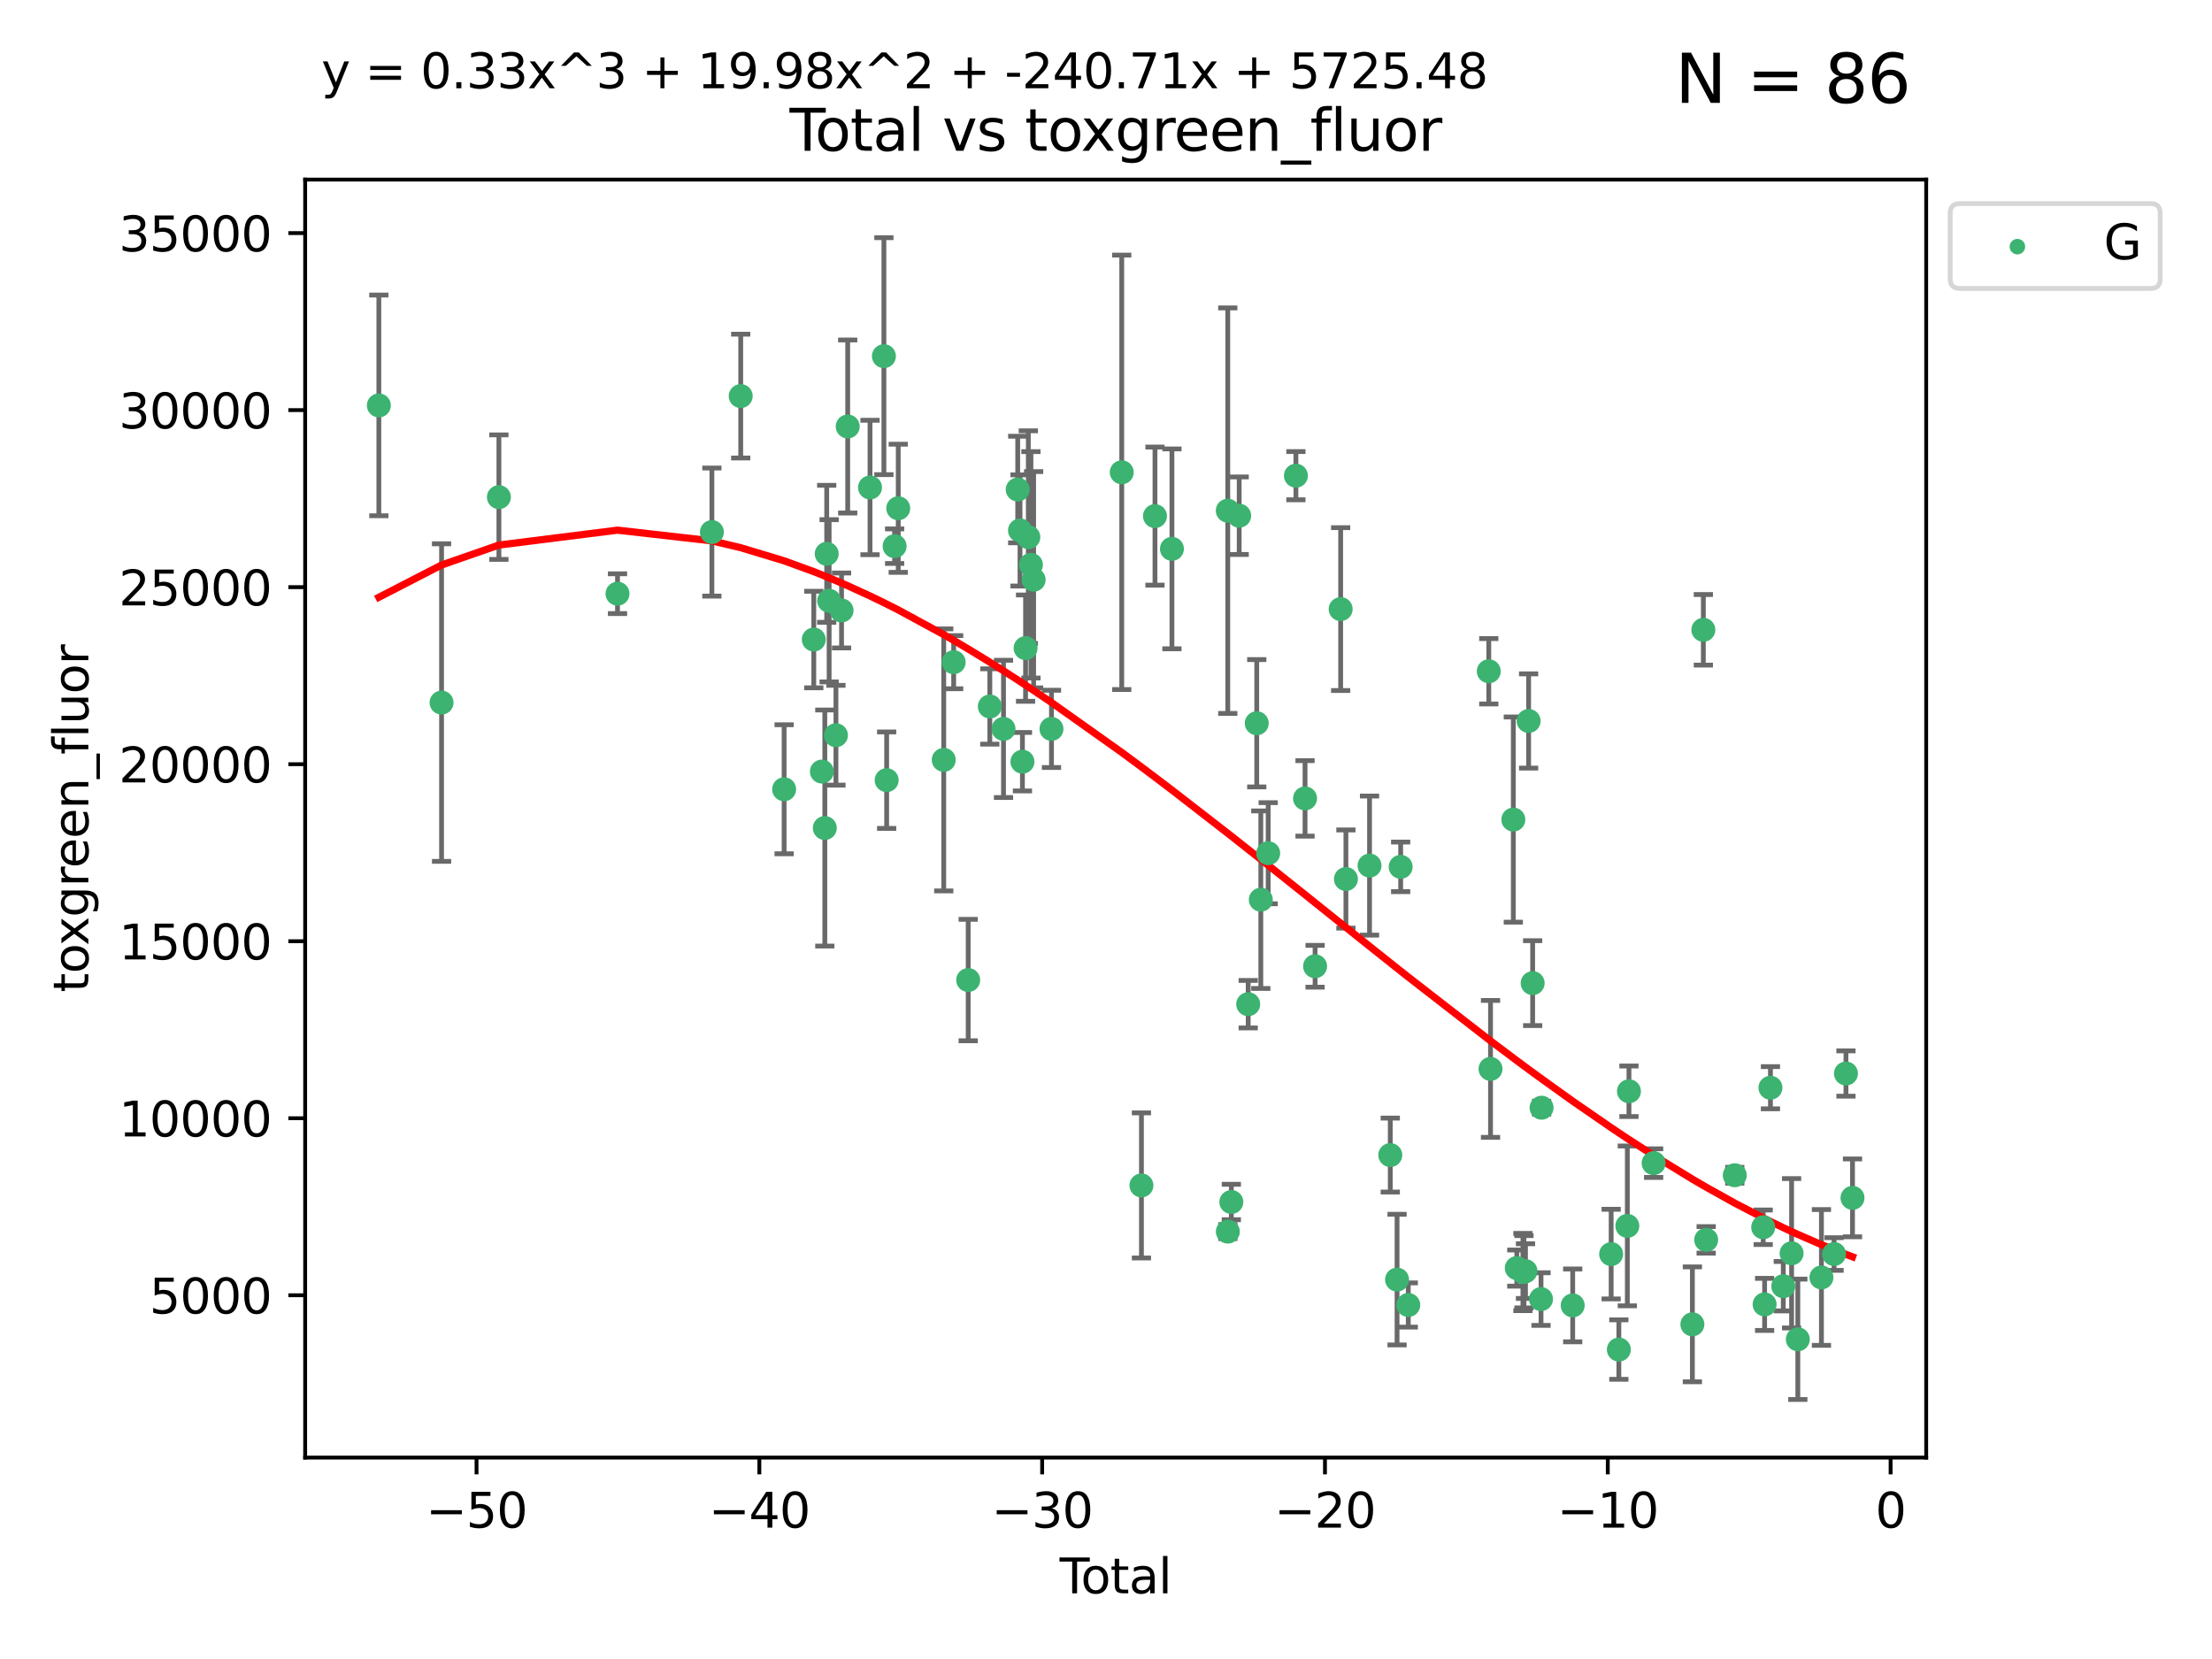 <?xml version="1.0" encoding="utf-8" standalone="no"?>
<!DOCTYPE svg PUBLIC "-//W3C//DTD SVG 1.1//EN"
  "http://www.w3.org/Graphics/SVG/1.1/DTD/svg11.dtd">
<svg xmlns:xlink="http://www.w3.org/1999/xlink" width="460.8pt" height="345.6pt" viewBox="0 0 460.8 345.6" xmlns="http://www.w3.org/2000/svg" version="1.1">
 <defs>
  <style type="text/css">*{stroke-linejoin: round; stroke-linecap: butt}</style>
 </defs>
 <g id="figure_1">
  <g id="patch_1">
   <path d="M 0 345.6 
L 460.8 345.6 
L 460.8 0 
L 0 0 
z
" style="fill: #ffffff"/>
  </g>
  <g id="axes_1">
   <g id="patch_2">
    <path d="M 63.571 303.64 
L 401.26 303.64 
L 401.26 37.411 
L 63.571 37.411 
z
" style="fill: #ffffff"/>
   </g>
   <g id="PathCollection_1">
    <defs>
     <path id="ma57f965f22" d="M 0 1.118 
C 0.297 1.118 0.581 1 0.791 0.791 
C 1 0.581 1.118 0.297 1.118 0 
C 1.118 -0.297 1 -0.581 0.791 -0.791 
C 0.581 -1 0.297 -1.118 0 -1.118 
C -0.297 -1.118 -0.581 -1 -0.791 -0.791 
C -1 -0.581 -1.118 -0.297 -1.118 0 
C -1.118 0.297 -1 0.581 -0.791 0.791 
C -0.581 1 -0.297 1.118 0 1.118 
z
" style="stroke: #3cb371"/>
    </defs>
    <g clip-path="url(#pec6e2acfa7)">
     <use xlink:href="#ma57f965f22" x="78.921" y="84.454" style="fill: #3cb371; stroke: #3cb371"/>
     <use xlink:href="#ma57f965f22" x="91.984" y="146.359" style="fill: #3cb371; stroke: #3cb371"/>
     <use xlink:href="#ma57f965f22" x="103.931" y="103.565" style="fill: #3cb371; stroke: #3cb371"/>
     <use xlink:href="#ma57f965f22" x="128.64" y="123.675" style="fill: #3cb371; stroke: #3cb371"/>
     <use xlink:href="#ma57f965f22" x="148.301" y="110.842" style="fill: #3cb371; stroke: #3cb371"/>
     <use xlink:href="#ma57f965f22" x="154.306" y="82.511" style="fill: #3cb371; stroke: #3cb371"/>
     <use xlink:href="#ma57f965f22" x="163.348" y="164.417" style="fill: #3cb371; stroke: #3cb371"/>
     <use xlink:href="#ma57f965f22" x="169.527" y="133.227" style="fill: #3cb371; stroke: #3cb371"/>
     <use xlink:href="#ma57f965f22" x="171.214" y="160.73" style="fill: #3cb371; stroke: #3cb371"/>
     <use xlink:href="#ma57f965f22" x="171.825" y="172.491" style="fill: #3cb371; stroke: #3cb371"/>
     <use xlink:href="#ma57f965f22" x="172.218" y="115.37" style="fill: #3cb371; stroke: #3cb371"/>
     <use xlink:href="#ma57f965f22" x="172.724" y="125.157" style="fill: #3cb371; stroke: #3cb371"/>
     <use xlink:href="#ma57f965f22" x="174.143" y="153.162" style="fill: #3cb371; stroke: #3cb371"/>
     <use xlink:href="#ma57f965f22" x="175.31" y="127.173" style="fill: #3cb371; stroke: #3cb371"/>
     <use xlink:href="#ma57f965f22" x="176.593" y="88.845" style="fill: #3cb371; stroke: #3cb371"/>
     <use xlink:href="#ma57f965f22" x="181.241" y="101.551" style="fill: #3cb371; stroke: #3cb371"/>
     <use xlink:href="#ma57f965f22" x="184.135" y="74.194" style="fill: #3cb371; stroke: #3cb371"/>
     <use xlink:href="#ma57f965f22" x="184.706" y="162.522" style="fill: #3cb371; stroke: #3cb371"/>
     <use xlink:href="#ma57f965f22" x="186.366" y="113.78" style="fill: #3cb371; stroke: #3cb371"/>
     <use xlink:href="#ma57f965f22" x="187.121" y="105.882" style="fill: #3cb371; stroke: #3cb371"/>
     <use xlink:href="#ma57f965f22" x="196.599" y="158.297" style="fill: #3cb371; stroke: #3cb371"/>
     <use xlink:href="#ma57f965f22" x="198.665" y="137.943" style="fill: #3cb371; stroke: #3cb371"/>
     <use xlink:href="#ma57f965f22" x="201.692" y="204.16" style="fill: #3cb371; stroke: #3cb371"/>
     <use xlink:href="#ma57f965f22" x="206.198" y="147.172" style="fill: #3cb371; stroke: #3cb371"/>
     <use xlink:href="#ma57f965f22" x="209.05" y="151.843" style="fill: #3cb371; stroke: #3cb371"/>
     <use xlink:href="#ma57f965f22" x="212.008" y="101.977" style="fill: #3cb371; stroke: #3cb371"/>
     <use xlink:href="#ma57f965f22" x="212.488" y="110.501" style="fill: #3cb371; stroke: #3cb371"/>
     <use xlink:href="#ma57f965f22" x="212.991" y="158.674" style="fill: #3cb371; stroke: #3cb371"/>
     <use xlink:href="#ma57f965f22" x="213.646" y="135.016" style="fill: #3cb371; stroke: #3cb371"/>
     <use xlink:href="#ma57f965f22" x="214.22" y="111.898" style="fill: #3cb371; stroke: #3cb371"/>
     <use xlink:href="#ma57f965f22" x="214.762" y="117.667" style="fill: #3cb371; stroke: #3cb371"/>
     <use xlink:href="#ma57f965f22" x="215.323" y="120.771" style="fill: #3cb371; stroke: #3cb371"/>
     <use xlink:href="#ma57f965f22" x="219.042" y="151.841" style="fill: #3cb371; stroke: #3cb371"/>
     <use xlink:href="#ma57f965f22" x="233.68" y="98.39" style="fill: #3cb371; stroke: #3cb371"/>
     <use xlink:href="#ma57f965f22" x="237.782" y="246.944" style="fill: #3cb371; stroke: #3cb371"/>
     <use xlink:href="#ma57f965f22" x="240.603" y="107.514" style="fill: #3cb371; stroke: #3cb371"/>
     <use xlink:href="#ma57f965f22" x="244.135" y="114.338" style="fill: #3cb371; stroke: #3cb371"/>
     <use xlink:href="#ma57f965f22" x="255.769" y="106.383" style="fill: #3cb371; stroke: #3cb371"/>
     <use xlink:href="#ma57f965f22" x="255.783" y="256.565" style="fill: #3cb371; stroke: #3cb371"/>
     <use xlink:href="#ma57f965f22" x="256.509" y="250.4" style="fill: #3cb371; stroke: #3cb371"/>
     <use xlink:href="#ma57f965f22" x="258.143" y="107.431" style="fill: #3cb371; stroke: #3cb371"/>
     <use xlink:href="#ma57f965f22" x="260.022" y="209.191" style="fill: #3cb371; stroke: #3cb371"/>
     <use xlink:href="#ma57f965f22" x="261.803" y="150.665" style="fill: #3cb371; stroke: #3cb371"/>
     <use xlink:href="#ma57f965f22" x="262.65" y="187.422" style="fill: #3cb371; stroke: #3cb371"/>
     <use xlink:href="#ma57f965f22" x="264.186" y="177.738" style="fill: #3cb371; stroke: #3cb371"/>
     <use xlink:href="#ma57f965f22" x="269.961" y="99.092" style="fill: #3cb371; stroke: #3cb371"/>
     <use xlink:href="#ma57f965f22" x="271.864" y="166.321" style="fill: #3cb371; stroke: #3cb371"/>
     <use xlink:href="#ma57f965f22" x="273.957" y="201.288" style="fill: #3cb371; stroke: #3cb371"/>
     <use xlink:href="#ma57f965f22" x="279.284" y="126.886" style="fill: #3cb371; stroke: #3cb371"/>
     <use xlink:href="#ma57f965f22" x="280.379" y="183.119" style="fill: #3cb371; stroke: #3cb371"/>
     <use xlink:href="#ma57f965f22" x="285.3" y="180.317" style="fill: #3cb371; stroke: #3cb371"/>
     <use xlink:href="#ma57f965f22" x="289.62" y="240.621" style="fill: #3cb371; stroke: #3cb371"/>
     <use xlink:href="#ma57f965f22" x="291.032" y="266.564" style="fill: #3cb371; stroke: #3cb371"/>
     <use xlink:href="#ma57f965f22" x="291.783" y="180.58" style="fill: #3cb371; stroke: #3cb371"/>
     <use xlink:href="#ma57f965f22" x="293.369" y="271.852" style="fill: #3cb371; stroke: #3cb371"/>
     <use xlink:href="#ma57f965f22" x="310.14" y="139.84" style="fill: #3cb371; stroke: #3cb371"/>
     <use xlink:href="#ma57f965f22" x="310.504" y="222.671" style="fill: #3cb371; stroke: #3cb371"/>
     <use xlink:href="#ma57f965f22" x="315.253" y="170.733" style="fill: #3cb371; stroke: #3cb371"/>
     <use xlink:href="#ma57f965f22" x="315.976" y="264.162" style="fill: #3cb371; stroke: #3cb371"/>
     <use xlink:href="#ma57f965f22" x="317.253" y="264.989" style="fill: #3cb371; stroke: #3cb371"/>
     <use xlink:href="#ma57f965f22" x="317.469" y="264.933" style="fill: #3cb371; stroke: #3cb371"/>
     <use xlink:href="#ma57f965f22" x="317.785" y="264.795" style="fill: #3cb371; stroke: #3cb371"/>
     <use xlink:href="#ma57f965f22" x="318.44" y="150.191" style="fill: #3cb371; stroke: #3cb371"/>
     <use xlink:href="#ma57f965f22" x="319.28" y="204.804" style="fill: #3cb371; stroke: #3cb371"/>
     <use xlink:href="#ma57f965f22" x="321.024" y="270.623" style="fill: #3cb371; stroke: #3cb371"/>
     <use xlink:href="#ma57f965f22" x="321.137" y="230.755" style="fill: #3cb371; stroke: #3cb371"/>
     <use xlink:href="#ma57f965f22" x="327.622" y="271.94" style="fill: #3cb371; stroke: #3cb371"/>
     <use xlink:href="#ma57f965f22" x="335.632" y="261.252" style="fill: #3cb371; stroke: #3cb371"/>
     <use xlink:href="#ma57f965f22" x="337.237" y="281.142" style="fill: #3cb371; stroke: #3cb371"/>
     <use xlink:href="#ma57f965f22" x="339.005" y="255.378" style="fill: #3cb371; stroke: #3cb371"/>
     <use xlink:href="#ma57f965f22" x="339.341" y="227.332" style="fill: #3cb371; stroke: #3cb371"/>
     <use xlink:href="#ma57f965f22" x="344.481" y="242.296" style="fill: #3cb371; stroke: #3cb371"/>
     <use xlink:href="#ma57f965f22" x="352.554" y="275.885" style="fill: #3cb371; stroke: #3cb371"/>
     <use xlink:href="#ma57f965f22" x="354.839" y="131.204" style="fill: #3cb371; stroke: #3cb371"/>
     <use xlink:href="#ma57f965f22" x="355.427" y="258.284" style="fill: #3cb371; stroke: #3cb371"/>
     <use xlink:href="#ma57f965f22" x="361.385" y="244.827" style="fill: #3cb371; stroke: #3cb371"/>
     <use xlink:href="#ma57f965f22" x="367.306" y="255.659" style="fill: #3cb371; stroke: #3cb371"/>
     <use xlink:href="#ma57f965f22" x="367.601" y="271.73" style="fill: #3cb371; stroke: #3cb371"/>
     <use xlink:href="#ma57f965f22" x="368.817" y="226.592" style="fill: #3cb371; stroke: #3cb371"/>
     <use xlink:href="#ma57f965f22" x="371.491" y="267.941" style="fill: #3cb371; stroke: #3cb371"/>
     <use xlink:href="#ma57f965f22" x="373.221" y="261.082" style="fill: #3cb371; stroke: #3cb371"/>
     <use xlink:href="#ma57f965f22" x="374.52" y="279.002" style="fill: #3cb371; stroke: #3cb371"/>
     <use xlink:href="#ma57f965f22" x="379.437" y="266.115" style="fill: #3cb371; stroke: #3cb371"/>
     <use xlink:href="#ma57f965f22" x="382.073" y="261.237" style="fill: #3cb371; stroke: #3cb371"/>
     <use xlink:href="#ma57f965f22" x="384.546" y="223.631" style="fill: #3cb371; stroke: #3cb371"/>
     <use xlink:href="#ma57f965f22" x="385.911" y="249.536" style="fill: #3cb371; stroke: #3cb371"/>
    </g>
   </g>
   <g id="matplotlib.axis_1">
    <g id="xtick_1">
     <g id="line2d_1">
      <defs>
       <path id="m74386acf4e" d="M 0 0 
L 0 3.5 
" style="stroke: #000000; stroke-width: 0.8"/>
      </defs>
      <g>
       <use xlink:href="#m74386acf4e" x="99.27" y="303.64" style="stroke: #000000; stroke-width: 0.8"/>
      </g>
     </g>
     <g id="text_1">
      <!-- −50 -->
      <g transform="translate(88.718 318.238)scale(0.1 -0.1)">
       <defs>
        <path id="DejaVuSans-2212" d="M 678 2272 
L 4684 2272 
L 4684 1741 
L 678 1741 
L 678 2272 
z
" transform="scale(0.016)"/>
        <path id="DejaVuSans-35" d="M 691 4666 
L 3169 4666 
L 3169 4134 
L 1269 4134 
L 1269 2991 
Q 1406 3038 1543 3061 
Q 1681 3084 1819 3084 
Q 2600 3084 3056 2656 
Q 3513 2228 3513 1497 
Q 3513 744 3044 326 
Q 2575 -91 1722 -91 
Q 1428 -91 1123 -41 
Q 819 9 494 109 
L 494 744 
Q 775 591 1075 516 
Q 1375 441 1709 441 
Q 2250 441 2565 725 
Q 2881 1009 2881 1497 
Q 2881 1984 2565 2268 
Q 2250 2553 1709 2553 
Q 1456 2553 1204 2497 
Q 953 2441 691 2322 
L 691 4666 
z
" transform="scale(0.016)"/>
        <path id="DejaVuSans-30" d="M 2034 4250 
Q 1547 4250 1301 3770 
Q 1056 3291 1056 2328 
Q 1056 1369 1301 889 
Q 1547 409 2034 409 
Q 2525 409 2770 889 
Q 3016 1369 3016 2328 
Q 3016 3291 2770 3770 
Q 2525 4250 2034 4250 
z
M 2034 4750 
Q 2819 4750 3233 4129 
Q 3647 3509 3647 2328 
Q 3647 1150 3233 529 
Q 2819 -91 2034 -91 
Q 1250 -91 836 529 
Q 422 1150 422 2328 
Q 422 3509 836 4129 
Q 1250 4750 2034 4750 
z
" transform="scale(0.016)"/>
       </defs>
       <use xlink:href="#DejaVuSans-2212"/>
       <use xlink:href="#DejaVuSans-35" x="83.789"/>
       <use xlink:href="#DejaVuSans-30" x="147.412"/>
      </g>
     </g>
    </g>
    <g id="xtick_2">
     <g id="line2d_2">
      <g>
       <use xlink:href="#m74386acf4e" x="158.185" y="303.64" style="stroke: #000000; stroke-width: 0.8"/>
      </g>
     </g>
     <g id="text_2">
      <!-- −40 -->
      <g transform="translate(147.633 318.238)scale(0.1 -0.1)">
       <defs>
        <path id="DejaVuSans-34" d="M 2419 4116 
L 825 1625 
L 2419 1625 
L 2419 4116 
z
M 2253 4666 
L 3047 4666 
L 3047 1625 
L 3713 1625 
L 3713 1100 
L 3047 1100 
L 3047 0 
L 2419 0 
L 2419 1100 
L 313 1100 
L 313 1709 
L 2253 4666 
z
" transform="scale(0.016)"/>
       </defs>
       <use xlink:href="#DejaVuSans-2212"/>
       <use xlink:href="#DejaVuSans-34" x="83.789"/>
       <use xlink:href="#DejaVuSans-30" x="147.412"/>
      </g>
     </g>
    </g>
    <g id="xtick_3">
     <g id="line2d_3">
      <g>
       <use xlink:href="#m74386acf4e" x="217.101" y="303.64" style="stroke: #000000; stroke-width: 0.8"/>
      </g>
     </g>
     <g id="text_3">
      <!-- −30 -->
      <g transform="translate(206.548 318.238)scale(0.1 -0.1)">
       <defs>
        <path id="DejaVuSans-33" d="M 2597 2516 
Q 3050 2419 3304 2112 
Q 3559 1806 3559 1356 
Q 3559 666 3084 287 
Q 2609 -91 1734 -91 
Q 1441 -91 1130 -33 
Q 819 25 488 141 
L 488 750 
Q 750 597 1062 519 
Q 1375 441 1716 441 
Q 2309 441 2620 675 
Q 2931 909 2931 1356 
Q 2931 1769 2642 2001 
Q 2353 2234 1838 2234 
L 1294 2234 
L 1294 2753 
L 1863 2753 
Q 2328 2753 2575 2939 
Q 2822 3125 2822 3475 
Q 2822 3834 2567 4026 
Q 2313 4219 1838 4219 
Q 1578 4219 1281 4162 
Q 984 4106 628 3988 
L 628 4550 
Q 988 4650 1302 4700 
Q 1616 4750 1894 4750 
Q 2613 4750 3031 4423 
Q 3450 4097 3450 3541 
Q 3450 3153 3228 2886 
Q 3006 2619 2597 2516 
z
" transform="scale(0.016)"/>
       </defs>
       <use xlink:href="#DejaVuSans-2212"/>
       <use xlink:href="#DejaVuSans-33" x="83.789"/>
       <use xlink:href="#DejaVuSans-30" x="147.412"/>
      </g>
     </g>
    </g>
    <g id="xtick_4">
     <g id="line2d_4">
      <g>
       <use xlink:href="#m74386acf4e" x="276.016" y="303.64" style="stroke: #000000; stroke-width: 0.8"/>
      </g>
     </g>
     <g id="text_4">
      <!-- −20 -->
      <g transform="translate(265.464 318.238)scale(0.1 -0.1)">
       <defs>
        <path id="DejaVuSans-32" d="M 1228 531 
L 3431 531 
L 3431 0 
L 469 0 
L 469 531 
Q 828 903 1448 1529 
Q 2069 2156 2228 2338 
Q 2531 2678 2651 2914 
Q 2772 3150 2772 3378 
Q 2772 3750 2511 3984 
Q 2250 4219 1831 4219 
Q 1534 4219 1204 4116 
Q 875 4013 500 3803 
L 500 4441 
Q 881 4594 1212 4672 
Q 1544 4750 1819 4750 
Q 2544 4750 2975 4387 
Q 3406 4025 3406 3419 
Q 3406 3131 3298 2873 
Q 3191 2616 2906 2266 
Q 2828 2175 2409 1742 
Q 1991 1309 1228 531 
z
" transform="scale(0.016)"/>
       </defs>
       <use xlink:href="#DejaVuSans-2212"/>
       <use xlink:href="#DejaVuSans-32" x="83.789"/>
       <use xlink:href="#DejaVuSans-30" x="147.412"/>
      </g>
     </g>
    </g>
    <g id="xtick_5">
     <g id="line2d_5">
      <g>
       <use xlink:href="#m74386acf4e" x="334.931" y="303.64" style="stroke: #000000; stroke-width: 0.8"/>
      </g>
     </g>
     <g id="text_5">
      <!-- −10 -->
      <g transform="translate(324.379 318.238)scale(0.1 -0.1)">
       <defs>
        <path id="DejaVuSans-31" d="M 794 531 
L 1825 531 
L 1825 4091 
L 703 3866 
L 703 4441 
L 1819 4666 
L 2450 4666 
L 2450 531 
L 3481 531 
L 3481 0 
L 794 0 
L 794 531 
z
" transform="scale(0.016)"/>
       </defs>
       <use xlink:href="#DejaVuSans-2212"/>
       <use xlink:href="#DejaVuSans-31" x="83.789"/>
       <use xlink:href="#DejaVuSans-30" x="147.412"/>
      </g>
     </g>
    </g>
    <g id="xtick_6">
     <g id="line2d_6">
      <g>
       <use xlink:href="#m74386acf4e" x="393.847" y="303.64" style="stroke: #000000; stroke-width: 0.8"/>
      </g>
     </g>
     <g id="text_6">
      <!-- 0 -->
      <g transform="translate(390.665 318.238)scale(0.1 -0.1)">
       <use xlink:href="#DejaVuSans-30"/>
      </g>
     </g>
    </g>
    <g id="text_7">
     <!-- Total -->
     <g transform="translate(220.739 331.917)scale(0.1 -0.1)">
      <defs>
       <path id="DejaVuSans-54" d="M -19 4666 
L 3928 4666 
L 3928 4134 
L 2272 4134 
L 2272 0 
L 1638 0 
L 1638 4134 
L -19 4134 
L -19 4666 
z
" transform="scale(0.016)"/>
       <path id="DejaVuSans-6f" d="M 1959 3097 
Q 1497 3097 1228 2736 
Q 959 2375 959 1747 
Q 959 1119 1226 758 
Q 1494 397 1959 397 
Q 2419 397 2687 759 
Q 2956 1122 2956 1747 
Q 2956 2369 2687 2733 
Q 2419 3097 1959 3097 
z
M 1959 3584 
Q 2709 3584 3137 3096 
Q 3566 2609 3566 1747 
Q 3566 888 3137 398 
Q 2709 -91 1959 -91 
Q 1206 -91 779 398 
Q 353 888 353 1747 
Q 353 2609 779 3096 
Q 1206 3584 1959 3584 
z
" transform="scale(0.016)"/>
       <path id="DejaVuSans-74" d="M 1172 4494 
L 1172 3500 
L 2356 3500 
L 2356 3053 
L 1172 3053 
L 1172 1153 
Q 1172 725 1289 603 
Q 1406 481 1766 481 
L 2356 481 
L 2356 0 
L 1766 0 
Q 1100 0 847 248 
Q 594 497 594 1153 
L 594 3053 
L 172 3053 
L 172 3500 
L 594 3500 
L 594 4494 
L 1172 4494 
z
" transform="scale(0.016)"/>
       <path id="DejaVuSans-61" d="M 2194 1759 
Q 1497 1759 1228 1600 
Q 959 1441 959 1056 
Q 959 750 1161 570 
Q 1363 391 1709 391 
Q 2188 391 2477 730 
Q 2766 1069 2766 1631 
L 2766 1759 
L 2194 1759 
z
M 3341 1997 
L 3341 0 
L 2766 0 
L 2766 531 
Q 2569 213 2275 61 
Q 1981 -91 1556 -91 
Q 1019 -91 701 211 
Q 384 513 384 1019 
Q 384 1609 779 1909 
Q 1175 2209 1959 2209 
L 2766 2209 
L 2766 2266 
Q 2766 2663 2505 2880 
Q 2244 3097 1772 3097 
Q 1472 3097 1187 3025 
Q 903 2953 641 2809 
L 641 3341 
Q 956 3463 1253 3523 
Q 1550 3584 1831 3584 
Q 2591 3584 2966 3190 
Q 3341 2797 3341 1997 
z
" transform="scale(0.016)"/>
       <path id="DejaVuSans-6c" d="M 603 4863 
L 1178 4863 
L 1178 0 
L 603 0 
L 603 4863 
z
" transform="scale(0.016)"/>
      </defs>
      <use xlink:href="#DejaVuSans-54"/>
      <use xlink:href="#DejaVuSans-6f" x="44.084"/>
      <use xlink:href="#DejaVuSans-74" x="105.266"/>
      <use xlink:href="#DejaVuSans-61" x="144.475"/>
      <use xlink:href="#DejaVuSans-6c" x="205.754"/>
     </g>
    </g>
   </g>
   <g id="matplotlib.axis_2">
    <g id="ytick_1">
     <g id="line2d_7">
      <defs>
       <path id="md9af41df58" d="M 0 0 
L -3.5 0 
" style="stroke: #000000; stroke-width: 0.8"/>
      </defs>
      <g>
       <use xlink:href="#md9af41df58" x="63.571" y="269.823" style="stroke: #000000; stroke-width: 0.8"/>
      </g>
     </g>
     <g id="text_8">
      <!-- 5000 -->
      <g transform="translate(31.121 273.622)scale(0.1 -0.1)">
       <use xlink:href="#DejaVuSans-35"/>
       <use xlink:href="#DejaVuSans-30" x="63.623"/>
       <use xlink:href="#DejaVuSans-30" x="127.246"/>
       <use xlink:href="#DejaVuSans-30" x="190.869"/>
      </g>
     </g>
    </g>
    <g id="ytick_2">
     <g id="line2d_8">
      <g>
       <use xlink:href="#md9af41df58" x="63.571" y="232.946" style="stroke: #000000; stroke-width: 0.8"/>
      </g>
     </g>
     <g id="text_9">
      <!-- 10000 -->
      <g transform="translate(24.759 236.745)scale(0.1 -0.1)">
       <use xlink:href="#DejaVuSans-31"/>
       <use xlink:href="#DejaVuSans-30" x="63.623"/>
       <use xlink:href="#DejaVuSans-30" x="127.246"/>
       <use xlink:href="#DejaVuSans-30" x="190.869"/>
       <use xlink:href="#DejaVuSans-30" x="254.492"/>
      </g>
     </g>
    </g>
    <g id="ytick_3">
     <g id="line2d_9">
      <g>
       <use xlink:href="#md9af41df58" x="63.571" y="196.069" style="stroke: #000000; stroke-width: 0.8"/>
      </g>
     </g>
     <g id="text_10">
      <!-- 15000 -->
      <g transform="translate(24.759 199.868)scale(0.1 -0.1)">
       <use xlink:href="#DejaVuSans-31"/>
       <use xlink:href="#DejaVuSans-35" x="63.623"/>
       <use xlink:href="#DejaVuSans-30" x="127.246"/>
       <use xlink:href="#DejaVuSans-30" x="190.869"/>
       <use xlink:href="#DejaVuSans-30" x="254.492"/>
      </g>
     </g>
    </g>
    <g id="ytick_4">
     <g id="line2d_10">
      <g>
       <use xlink:href="#md9af41df58" x="63.571" y="159.192" style="stroke: #000000; stroke-width: 0.8"/>
      </g>
     </g>
     <g id="text_11">
      <!-- 20000 -->
      <g transform="translate(24.759 162.991)scale(0.1 -0.1)">
       <use xlink:href="#DejaVuSans-32"/>
       <use xlink:href="#DejaVuSans-30" x="63.623"/>
       <use xlink:href="#DejaVuSans-30" x="127.246"/>
       <use xlink:href="#DejaVuSans-30" x="190.869"/>
       <use xlink:href="#DejaVuSans-30" x="254.492"/>
      </g>
     </g>
    </g>
    <g id="ytick_5">
     <g id="line2d_11">
      <g>
       <use xlink:href="#md9af41df58" x="63.571" y="122.314" style="stroke: #000000; stroke-width: 0.8"/>
      </g>
     </g>
     <g id="text_12">
      <!-- 25000 -->
      <g transform="translate(24.759 126.114)scale(0.1 -0.1)">
       <use xlink:href="#DejaVuSans-32"/>
       <use xlink:href="#DejaVuSans-35" x="63.623"/>
       <use xlink:href="#DejaVuSans-30" x="127.246"/>
       <use xlink:href="#DejaVuSans-30" x="190.869"/>
       <use xlink:href="#DejaVuSans-30" x="254.492"/>
      </g>
     </g>
    </g>
    <g id="ytick_6">
     <g id="line2d_12">
      <g>
       <use xlink:href="#md9af41df58" x="63.571" y="85.437" style="stroke: #000000; stroke-width: 0.8"/>
      </g>
     </g>
     <g id="text_13">
      <!-- 30000 -->
      <g transform="translate(24.759 89.237)scale(0.1 -0.1)">
       <use xlink:href="#DejaVuSans-33"/>
       <use xlink:href="#DejaVuSans-30" x="63.623"/>
       <use xlink:href="#DejaVuSans-30" x="127.246"/>
       <use xlink:href="#DejaVuSans-30" x="190.869"/>
       <use xlink:href="#DejaVuSans-30" x="254.492"/>
      </g>
     </g>
    </g>
    <g id="ytick_7">
     <g id="line2d_13">
      <g>
       <use xlink:href="#md9af41df58" x="63.571" y="48.56" style="stroke: #000000; stroke-width: 0.8"/>
      </g>
     </g>
     <g id="text_14">
      <!-- 35000 -->
      <g transform="translate(24.759 52.359)scale(0.1 -0.1)">
       <use xlink:href="#DejaVuSans-33"/>
       <use xlink:href="#DejaVuSans-35" x="63.623"/>
       <use xlink:href="#DejaVuSans-30" x="127.246"/>
       <use xlink:href="#DejaVuSans-30" x="190.869"/>
       <use xlink:href="#DejaVuSans-30" x="254.492"/>
      </g>
     </g>
    </g>
    <g id="text_15">
     <!-- toxgreen_fluor -->
     <g transform="translate(18.401 206.72)rotate(-90)scale(0.1 -0.1)">
      <defs>
       <path id="DejaVuSans-78" d="M 3513 3500 
L 2247 1797 
L 3578 0 
L 2900 0 
L 1881 1375 
L 863 0 
L 184 0 
L 1544 1831 
L 300 3500 
L 978 3500 
L 1906 2253 
L 2834 3500 
L 3513 3500 
z
" transform="scale(0.016)"/>
       <path id="DejaVuSans-67" d="M 2906 1791 
Q 2906 2416 2648 2759 
Q 2391 3103 1925 3103 
Q 1463 3103 1205 2759 
Q 947 2416 947 1791 
Q 947 1169 1205 825 
Q 1463 481 1925 481 
Q 2391 481 2648 825 
Q 2906 1169 2906 1791 
z
M 3481 434 
Q 3481 -459 3084 -895 
Q 2688 -1331 1869 -1331 
Q 1566 -1331 1297 -1286 
Q 1028 -1241 775 -1147 
L 775 -588 
Q 1028 -725 1275 -790 
Q 1522 -856 1778 -856 
Q 2344 -856 2625 -561 
Q 2906 -266 2906 331 
L 2906 616 
Q 2728 306 2450 153 
Q 2172 0 1784 0 
Q 1141 0 747 490 
Q 353 981 353 1791 
Q 353 2603 747 3093 
Q 1141 3584 1784 3584 
Q 2172 3584 2450 3431 
Q 2728 3278 2906 2969 
L 2906 3500 
L 3481 3500 
L 3481 434 
z
" transform="scale(0.016)"/>
       <path id="DejaVuSans-72" d="M 2631 2963 
Q 2534 3019 2420 3045 
Q 2306 3072 2169 3072 
Q 1681 3072 1420 2755 
Q 1159 2438 1159 1844 
L 1159 0 
L 581 0 
L 581 3500 
L 1159 3500 
L 1159 2956 
Q 1341 3275 1631 3429 
Q 1922 3584 2338 3584 
Q 2397 3584 2469 3576 
Q 2541 3569 2628 3553 
L 2631 2963 
z
" transform="scale(0.016)"/>
       <path id="DejaVuSans-65" d="M 3597 1894 
L 3597 1613 
L 953 1613 
Q 991 1019 1311 708 
Q 1631 397 2203 397 
Q 2534 397 2845 478 
Q 3156 559 3463 722 
L 3463 178 
Q 3153 47 2828 -22 
Q 2503 -91 2169 -91 
Q 1331 -91 842 396 
Q 353 884 353 1716 
Q 353 2575 817 3079 
Q 1281 3584 2069 3584 
Q 2775 3584 3186 3129 
Q 3597 2675 3597 1894 
z
M 3022 2063 
Q 3016 2534 2758 2815 
Q 2500 3097 2075 3097 
Q 1594 3097 1305 2825 
Q 1016 2553 972 2059 
L 3022 2063 
z
" transform="scale(0.016)"/>
       <path id="DejaVuSans-6e" d="M 3513 2113 
L 3513 0 
L 2938 0 
L 2938 2094 
Q 2938 2591 2744 2837 
Q 2550 3084 2163 3084 
Q 1697 3084 1428 2787 
Q 1159 2491 1159 1978 
L 1159 0 
L 581 0 
L 581 3500 
L 1159 3500 
L 1159 2956 
Q 1366 3272 1645 3428 
Q 1925 3584 2291 3584 
Q 2894 3584 3203 3211 
Q 3513 2838 3513 2113 
z
" transform="scale(0.016)"/>
       <path id="DejaVuSans-5f" d="M 3263 -1063 
L 3263 -1509 
L -63 -1509 
L -63 -1063 
L 3263 -1063 
z
" transform="scale(0.016)"/>
       <path id="DejaVuSans-66" d="M 2375 4863 
L 2375 4384 
L 1825 4384 
Q 1516 4384 1395 4259 
Q 1275 4134 1275 3809 
L 1275 3500 
L 2222 3500 
L 2222 3053 
L 1275 3053 
L 1275 0 
L 697 0 
L 697 3053 
L 147 3053 
L 147 3500 
L 697 3500 
L 697 3744 
Q 697 4328 969 4595 
Q 1241 4863 1831 4863 
L 2375 4863 
z
" transform="scale(0.016)"/>
       <path id="DejaVuSans-75" d="M 544 1381 
L 544 3500 
L 1119 3500 
L 1119 1403 
Q 1119 906 1312 657 
Q 1506 409 1894 409 
Q 2359 409 2629 706 
Q 2900 1003 2900 1516 
L 2900 3500 
L 3475 3500 
L 3475 0 
L 2900 0 
L 2900 538 
Q 2691 219 2414 64 
Q 2138 -91 1772 -91 
Q 1169 -91 856 284 
Q 544 659 544 1381 
z
M 1991 3584 
L 1991 3584 
z
" transform="scale(0.016)"/>
      </defs>
      <use xlink:href="#DejaVuSans-74"/>
      <use xlink:href="#DejaVuSans-6f" x="39.209"/>
      <use xlink:href="#DejaVuSans-78" x="97.266"/>
      <use xlink:href="#DejaVuSans-67" x="156.445"/>
      <use xlink:href="#DejaVuSans-72" x="219.922"/>
      <use xlink:href="#DejaVuSans-65" x="258.785"/>
      <use xlink:href="#DejaVuSans-65" x="320.309"/>
      <use xlink:href="#DejaVuSans-6e" x="381.832"/>
      <use xlink:href="#DejaVuSans-5f" x="445.211"/>
      <use xlink:href="#DejaVuSans-66" x="495.211"/>
      <use xlink:href="#DejaVuSans-6c" x="530.416"/>
      <use xlink:href="#DejaVuSans-75" x="558.199"/>
      <use xlink:href="#DejaVuSans-6f" x="621.578"/>
      <use xlink:href="#DejaVuSans-72" x="682.76"/>
     </g>
    </g>
   </g>
   <g id="LineCollection_1">
    <path d="M 78.921 107.443 
L 78.921 61.465 
" clip-path="url(#pec6e2acfa7)" style="fill: none; stroke: #696969"/>
    <path d="M 91.984 179.436 
L 91.984 113.282 
" clip-path="url(#pec6e2acfa7)" style="fill: none; stroke: #696969"/>
    <path d="M 103.931 116.536 
L 103.931 90.594 
" clip-path="url(#pec6e2acfa7)" style="fill: none; stroke: #696969"/>
    <path d="M 128.64 127.82 
L 128.64 119.531 
" clip-path="url(#pec6e2acfa7)" style="fill: none; stroke: #696969"/>
    <path d="M 148.301 124.184 
L 148.301 97.501 
" clip-path="url(#pec6e2acfa7)" style="fill: none; stroke: #696969"/>
    <path d="M 154.306 95.407 
L 154.306 69.614 
" clip-path="url(#pec6e2acfa7)" style="fill: none; stroke: #696969"/>
    <path d="M 163.348 177.858 
L 163.348 150.976 
" clip-path="url(#pec6e2acfa7)" style="fill: none; stroke: #696969"/>
    <path d="M 169.527 143.281 
L 169.527 123.172 
" clip-path="url(#pec6e2acfa7)" style="fill: none; stroke: #696969"/>
    <path d="M 171.214 161.233 
L 171.214 160.226 
" clip-path="url(#pec6e2acfa7)" style="fill: none; stroke: #696969"/>
    <path d="M 171.825 197.078 
L 171.825 147.905 
" clip-path="url(#pec6e2acfa7)" style="fill: none; stroke: #696969"/>
    <path d="M 172.218 129.638 
L 172.218 101.102 
" clip-path="url(#pec6e2acfa7)" style="fill: none; stroke: #696969"/>
    <path d="M 172.724 142.056 
L 172.724 108.258 
" clip-path="url(#pec6e2acfa7)" style="fill: none; stroke: #696969"/>
    <path d="M 174.143 163.553 
L 174.143 142.772 
" clip-path="url(#pec6e2acfa7)" style="fill: none; stroke: #696969"/>
    <path d="M 175.31 134.981 
L 175.31 119.366 
" clip-path="url(#pec6e2acfa7)" style="fill: none; stroke: #696969"/>
    <path d="M 176.593 106.867 
L 176.593 70.823 
" clip-path="url(#pec6e2acfa7)" style="fill: none; stroke: #696969"/>
    <path d="M 181.241 115.549 
L 181.241 87.553 
" clip-path="url(#pec6e2acfa7)" style="fill: none; stroke: #696969"/>
    <path d="M 184.135 98.876 
L 184.135 49.513 
" clip-path="url(#pec6e2acfa7)" style="fill: none; stroke: #696969"/>
    <path d="M 184.706 172.571 
L 184.706 152.473 
" clip-path="url(#pec6e2acfa7)" style="fill: none; stroke: #696969"/>
    <path d="M 186.366 117.377 
L 186.366 110.183 
" clip-path="url(#pec6e2acfa7)" style="fill: none; stroke: #696969"/>
    <path d="M 187.121 119.231 
L 187.121 92.534 
" clip-path="url(#pec6e2acfa7)" style="fill: none; stroke: #696969"/>
    <path d="M 196.599 185.588 
L 196.599 131.006 
" clip-path="url(#pec6e2acfa7)" style="fill: none; stroke: #696969"/>
    <path d="M 198.665 143.477 
L 198.665 132.409 
" clip-path="url(#pec6e2acfa7)" style="fill: none; stroke: #696969"/>
    <path d="M 201.692 216.809 
L 201.692 191.511 
" clip-path="url(#pec6e2acfa7)" style="fill: none; stroke: #696969"/>
    <path d="M 206.198 155.02 
L 206.198 139.324 
" clip-path="url(#pec6e2acfa7)" style="fill: none; stroke: #696969"/>
    <path d="M 209.05 166.141 
L 209.05 137.545 
" clip-path="url(#pec6e2acfa7)" style="fill: none; stroke: #696969"/>
    <path d="M 212.008 113.079 
L 212.008 90.875 
" clip-path="url(#pec6e2acfa7)" style="fill: none; stroke: #696969"/>
    <path d="M 212.488 122.08 
L 212.488 98.922 
" clip-path="url(#pec6e2acfa7)" style="fill: none; stroke: #696969"/>
    <path d="M 212.991 164.762 
L 212.991 152.586 
" clip-path="url(#pec6e2acfa7)" style="fill: none; stroke: #696969"/>
    <path d="M 213.646 146.09 
L 213.646 123.941 
" clip-path="url(#pec6e2acfa7)" style="fill: none; stroke: #696969"/>
    <path d="M 214.22 134.052 
L 214.22 89.744 
" clip-path="url(#pec6e2acfa7)" style="fill: none; stroke: #696969"/>
    <path d="M 214.762 141.247 
L 214.762 94.087 
" clip-path="url(#pec6e2acfa7)" style="fill: none; stroke: #696969"/>
    <path d="M 215.323 143.302 
L 215.323 98.239 
" clip-path="url(#pec6e2acfa7)" style="fill: none; stroke: #696969"/>
    <path d="M 219.042 159.888 
L 219.042 143.795 
" clip-path="url(#pec6e2acfa7)" style="fill: none; stroke: #696969"/>
    <path d="M 233.68 143.643 
L 233.68 53.136 
" clip-path="url(#pec6e2acfa7)" style="fill: none; stroke: #696969"/>
    <path d="M 237.782 262.057 
L 237.782 231.832 
" clip-path="url(#pec6e2acfa7)" style="fill: none; stroke: #696969"/>
    <path d="M 240.603 121.899 
L 240.603 93.129 
" clip-path="url(#pec6e2acfa7)" style="fill: none; stroke: #696969"/>
    <path d="M 244.135 135.155 
L 244.135 93.521 
" clip-path="url(#pec6e2acfa7)" style="fill: none; stroke: #696969"/>
    <path d="M 255.769 148.623 
L 255.769 64.143 
" clip-path="url(#pec6e2acfa7)" style="fill: none; stroke: #696969"/>
    <path d="M 255.783 258.02 
L 255.783 255.111 
" clip-path="url(#pec6e2acfa7)" style="fill: none; stroke: #696969"/>
    <path d="M 256.509 254.093 
L 256.509 246.706 
" clip-path="url(#pec6e2acfa7)" style="fill: none; stroke: #696969"/>
    <path d="M 258.143 115.507 
L 258.143 99.354 
" clip-path="url(#pec6e2acfa7)" style="fill: none; stroke: #696969"/>
    <path d="M 260.022 214.138 
L 260.022 204.244 
" clip-path="url(#pec6e2acfa7)" style="fill: none; stroke: #696969"/>
    <path d="M 261.803 163.925 
L 261.803 137.405 
" clip-path="url(#pec6e2acfa7)" style="fill: none; stroke: #696969"/>
    <path d="M 262.65 205.914 
L 262.65 168.929 
" clip-path="url(#pec6e2acfa7)" style="fill: none; stroke: #696969"/>
    <path d="M 264.186 188.268 
L 264.186 167.208 
" clip-path="url(#pec6e2acfa7)" style="fill: none; stroke: #696969"/>
    <path d="M 269.961 104.115 
L 269.961 94.069 
" clip-path="url(#pec6e2acfa7)" style="fill: none; stroke: #696969"/>
    <path d="M 271.864 174.181 
L 271.864 158.462 
" clip-path="url(#pec6e2acfa7)" style="fill: none; stroke: #696969"/>
    <path d="M 273.957 205.643 
L 273.957 196.934 
" clip-path="url(#pec6e2acfa7)" style="fill: none; stroke: #696969"/>
    <path d="M 279.284 143.85 
L 279.284 109.923 
" clip-path="url(#pec6e2acfa7)" style="fill: none; stroke: #696969"/>
    <path d="M 280.379 193.346 
L 280.379 172.891 
" clip-path="url(#pec6e2acfa7)" style="fill: none; stroke: #696969"/>
    <path d="M 285.3 194.802 
L 285.3 165.832 
" clip-path="url(#pec6e2acfa7)" style="fill: none; stroke: #696969"/>
    <path d="M 289.62 248.322 
L 289.62 232.919 
" clip-path="url(#pec6e2acfa7)" style="fill: none; stroke: #696969"/>
    <path d="M 291.032 280.171 
L 291.032 252.957 
" clip-path="url(#pec6e2acfa7)" style="fill: none; stroke: #696969"/>
    <path d="M 291.783 185.746 
L 291.783 175.414 
" clip-path="url(#pec6e2acfa7)" style="fill: none; stroke: #696969"/>
    <path d="M 293.369 276.46 
L 293.369 267.244 
" clip-path="url(#pec6e2acfa7)" style="fill: none; stroke: #696969"/>
    <path d="M 310.14 146.652 
L 310.14 133.028 
" clip-path="url(#pec6e2acfa7)" style="fill: none; stroke: #696969"/>
    <path d="M 310.504 236.933 
L 310.504 208.409 
" clip-path="url(#pec6e2acfa7)" style="fill: none; stroke: #696969"/>
    <path d="M 315.253 192.103 
L 315.253 149.362 
" clip-path="url(#pec6e2acfa7)" style="fill: none; stroke: #696969"/>
    <path d="M 315.976 267.926 
L 315.976 260.398 
" clip-path="url(#pec6e2acfa7)" style="fill: none; stroke: #696969"/>
    <path d="M 317.253 273.036 
L 317.253 256.942 
" clip-path="url(#pec6e2acfa7)" style="fill: none; stroke: #696969"/>
    <path d="M 317.469 272.463 
L 317.469 257.403 
" clip-path="url(#pec6e2acfa7)" style="fill: none; stroke: #696969"/>
    <path d="M 317.785 270.491 
L 317.785 259.098 
" clip-path="url(#pec6e2acfa7)" style="fill: none; stroke: #696969"/>
    <path d="M 318.44 160.005 
L 318.44 140.377 
" clip-path="url(#pec6e2acfa7)" style="fill: none; stroke: #696969"/>
    <path d="M 319.28 213.642 
L 319.28 195.965 
" clip-path="url(#pec6e2acfa7)" style="fill: none; stroke: #696969"/>
    <path d="M 321.024 276.108 
L 321.024 265.138 
" clip-path="url(#pec6e2acfa7)" style="fill: none; stroke: #696969"/>
    <path d="M 321.137 232.1 
L 321.137 229.409 
" clip-path="url(#pec6e2acfa7)" style="fill: none; stroke: #696969"/>
    <path d="M 327.622 279.529 
L 327.622 264.352 
" clip-path="url(#pec6e2acfa7)" style="fill: none; stroke: #696969"/>
    <path d="M 335.632 270.59 
L 335.632 251.914 
" clip-path="url(#pec6e2acfa7)" style="fill: none; stroke: #696969"/>
    <path d="M 337.237 287.336 
L 337.237 274.948 
" clip-path="url(#pec6e2acfa7)" style="fill: none; stroke: #696969"/>
    <path d="M 339.005 272.025 
L 339.005 238.731 
" clip-path="url(#pec6e2acfa7)" style="fill: none; stroke: #696969"/>
    <path d="M 339.341 232.597 
L 339.341 222.068 
" clip-path="url(#pec6e2acfa7)" style="fill: none; stroke: #696969"/>
    <path d="M 344.481 245.28 
L 344.481 239.312 
" clip-path="url(#pec6e2acfa7)" style="fill: none; stroke: #696969"/>
    <path d="M 352.554 287.856 
L 352.554 263.913 
" clip-path="url(#pec6e2acfa7)" style="fill: none; stroke: #696969"/>
    <path d="M 354.839 138.557 
L 354.839 123.851 
" clip-path="url(#pec6e2acfa7)" style="fill: none; stroke: #696969"/>
    <path d="M 355.427 261.047 
L 355.427 255.52 
" clip-path="url(#pec6e2acfa7)" style="fill: none; stroke: #696969"/>
    <path d="M 361.385 246.475 
L 361.385 243.179 
" clip-path="url(#pec6e2acfa7)" style="fill: none; stroke: #696969"/>
    <path d="M 367.306 259.255 
L 367.306 252.063 
" clip-path="url(#pec6e2acfa7)" style="fill: none; stroke: #696969"/>
    <path d="M 367.601 277.154 
L 367.601 266.305 
" clip-path="url(#pec6e2acfa7)" style="fill: none; stroke: #696969"/>
    <path d="M 368.817 230.984 
L 368.817 222.2 
" clip-path="url(#pec6e2acfa7)" style="fill: none; stroke: #696969"/>
    <path d="M 371.491 273.09 
L 371.491 262.791 
" clip-path="url(#pec6e2acfa7)" style="fill: none; stroke: #696969"/>
    <path d="M 373.221 276.641 
L 373.221 245.524 
" clip-path="url(#pec6e2acfa7)" style="fill: none; stroke: #696969"/>
    <path d="M 374.52 291.539 
L 374.52 266.466 
" clip-path="url(#pec6e2acfa7)" style="fill: none; stroke: #696969"/>
    <path d="M 379.437 280.258 
L 379.437 251.973 
" clip-path="url(#pec6e2acfa7)" style="fill: none; stroke: #696969"/>
    <path d="M 382.073 264.644 
L 382.073 257.831 
" clip-path="url(#pec6e2acfa7)" style="fill: none; stroke: #696969"/>
    <path d="M 384.546 228.35 
L 384.546 218.913 
" clip-path="url(#pec6e2acfa7)" style="fill: none; stroke: #696969"/>
    <path d="M 385.911 257.646 
L 385.911 241.426 
" clip-path="url(#pec6e2acfa7)" style="fill: none; stroke: #696969"/>
   </g>
   <g id="line2d_14">
    <defs>
     <path id="m077a45f93e" d="M 2 0 
L -2 -0 
" style="stroke: #696969"/>
    </defs>
    <g clip-path="url(#pec6e2acfa7)">
     <use xlink:href="#m077a45f93e" x="78.921" y="107.443" style="fill: #696969; stroke: #696969"/>
     <use xlink:href="#m077a45f93e" x="91.984" y="179.436" style="fill: #696969; stroke: #696969"/>
     <use xlink:href="#m077a45f93e" x="103.931" y="116.536" style="fill: #696969; stroke: #696969"/>
     <use xlink:href="#m077a45f93e" x="128.64" y="127.82" style="fill: #696969; stroke: #696969"/>
     <use xlink:href="#m077a45f93e" x="148.301" y="124.184" style="fill: #696969; stroke: #696969"/>
     <use xlink:href="#m077a45f93e" x="154.306" y="95.407" style="fill: #696969; stroke: #696969"/>
     <use xlink:href="#m077a45f93e" x="163.348" y="177.858" style="fill: #696969; stroke: #696969"/>
     <use xlink:href="#m077a45f93e" x="169.527" y="143.281" style="fill: #696969; stroke: #696969"/>
     <use xlink:href="#m077a45f93e" x="171.214" y="161.233" style="fill: #696969; stroke: #696969"/>
     <use xlink:href="#m077a45f93e" x="171.825" y="197.078" style="fill: #696969; stroke: #696969"/>
     <use xlink:href="#m077a45f93e" x="172.218" y="129.638" style="fill: #696969; stroke: #696969"/>
     <use xlink:href="#m077a45f93e" x="172.724" y="142.056" style="fill: #696969; stroke: #696969"/>
     <use xlink:href="#m077a45f93e" x="174.143" y="163.553" style="fill: #696969; stroke: #696969"/>
     <use xlink:href="#m077a45f93e" x="175.31" y="134.981" style="fill: #696969; stroke: #696969"/>
     <use xlink:href="#m077a45f93e" x="176.593" y="106.867" style="fill: #696969; stroke: #696969"/>
     <use xlink:href="#m077a45f93e" x="181.241" y="115.549" style="fill: #696969; stroke: #696969"/>
     <use xlink:href="#m077a45f93e" x="184.135" y="98.876" style="fill: #696969; stroke: #696969"/>
     <use xlink:href="#m077a45f93e" x="184.706" y="172.571" style="fill: #696969; stroke: #696969"/>
     <use xlink:href="#m077a45f93e" x="186.366" y="117.377" style="fill: #696969; stroke: #696969"/>
     <use xlink:href="#m077a45f93e" x="187.121" y="119.231" style="fill: #696969; stroke: #696969"/>
     <use xlink:href="#m077a45f93e" x="196.599" y="185.588" style="fill: #696969; stroke: #696969"/>
     <use xlink:href="#m077a45f93e" x="198.665" y="143.477" style="fill: #696969; stroke: #696969"/>
     <use xlink:href="#m077a45f93e" x="201.692" y="216.809" style="fill: #696969; stroke: #696969"/>
     <use xlink:href="#m077a45f93e" x="206.198" y="155.02" style="fill: #696969; stroke: #696969"/>
     <use xlink:href="#m077a45f93e" x="209.05" y="166.141" style="fill: #696969; stroke: #696969"/>
     <use xlink:href="#m077a45f93e" x="212.008" y="113.079" style="fill: #696969; stroke: #696969"/>
     <use xlink:href="#m077a45f93e" x="212.488" y="122.08" style="fill: #696969; stroke: #696969"/>
     <use xlink:href="#m077a45f93e" x="212.991" y="164.762" style="fill: #696969; stroke: #696969"/>
     <use xlink:href="#m077a45f93e" x="213.646" y="146.09" style="fill: #696969; stroke: #696969"/>
     <use xlink:href="#m077a45f93e" x="214.22" y="134.052" style="fill: #696969; stroke: #696969"/>
     <use xlink:href="#m077a45f93e" x="214.762" y="141.247" style="fill: #696969; stroke: #696969"/>
     <use xlink:href="#m077a45f93e" x="215.323" y="143.302" style="fill: #696969; stroke: #696969"/>
     <use xlink:href="#m077a45f93e" x="219.042" y="159.888" style="fill: #696969; stroke: #696969"/>
     <use xlink:href="#m077a45f93e" x="233.68" y="143.643" style="fill: #696969; stroke: #696969"/>
     <use xlink:href="#m077a45f93e" x="237.782" y="262.057" style="fill: #696969; stroke: #696969"/>
     <use xlink:href="#m077a45f93e" x="240.603" y="121.899" style="fill: #696969; stroke: #696969"/>
     <use xlink:href="#m077a45f93e" x="244.135" y="135.155" style="fill: #696969; stroke: #696969"/>
     <use xlink:href="#m077a45f93e" x="255.769" y="148.623" style="fill: #696969; stroke: #696969"/>
     <use xlink:href="#m077a45f93e" x="255.783" y="258.02" style="fill: #696969; stroke: #696969"/>
     <use xlink:href="#m077a45f93e" x="256.509" y="254.093" style="fill: #696969; stroke: #696969"/>
     <use xlink:href="#m077a45f93e" x="258.143" y="115.507" style="fill: #696969; stroke: #696969"/>
     <use xlink:href="#m077a45f93e" x="260.022" y="214.138" style="fill: #696969; stroke: #696969"/>
     <use xlink:href="#m077a45f93e" x="261.803" y="163.925" style="fill: #696969; stroke: #696969"/>
     <use xlink:href="#m077a45f93e" x="262.65" y="205.914" style="fill: #696969; stroke: #696969"/>
     <use xlink:href="#m077a45f93e" x="264.186" y="188.268" style="fill: #696969; stroke: #696969"/>
     <use xlink:href="#m077a45f93e" x="269.961" y="104.115" style="fill: #696969; stroke: #696969"/>
     <use xlink:href="#m077a45f93e" x="271.864" y="174.181" style="fill: #696969; stroke: #696969"/>
     <use xlink:href="#m077a45f93e" x="273.957" y="205.643" style="fill: #696969; stroke: #696969"/>
     <use xlink:href="#m077a45f93e" x="279.284" y="143.85" style="fill: #696969; stroke: #696969"/>
     <use xlink:href="#m077a45f93e" x="280.379" y="193.346" style="fill: #696969; stroke: #696969"/>
     <use xlink:href="#m077a45f93e" x="285.3" y="194.802" style="fill: #696969; stroke: #696969"/>
     <use xlink:href="#m077a45f93e" x="289.62" y="248.322" style="fill: #696969; stroke: #696969"/>
     <use xlink:href="#m077a45f93e" x="291.032" y="280.171" style="fill: #696969; stroke: #696969"/>
     <use xlink:href="#m077a45f93e" x="291.783" y="185.746" style="fill: #696969; stroke: #696969"/>
     <use xlink:href="#m077a45f93e" x="293.369" y="276.46" style="fill: #696969; stroke: #696969"/>
     <use xlink:href="#m077a45f93e" x="310.14" y="146.652" style="fill: #696969; stroke: #696969"/>
     <use xlink:href="#m077a45f93e" x="310.504" y="236.933" style="fill: #696969; stroke: #696969"/>
     <use xlink:href="#m077a45f93e" x="315.253" y="192.103" style="fill: #696969; stroke: #696969"/>
     <use xlink:href="#m077a45f93e" x="315.976" y="267.926" style="fill: #696969; stroke: #696969"/>
     <use xlink:href="#m077a45f93e" x="317.253" y="273.036" style="fill: #696969; stroke: #696969"/>
     <use xlink:href="#m077a45f93e" x="317.469" y="272.463" style="fill: #696969; stroke: #696969"/>
     <use xlink:href="#m077a45f93e" x="317.785" y="270.491" style="fill: #696969; stroke: #696969"/>
     <use xlink:href="#m077a45f93e" x="318.44" y="160.005" style="fill: #696969; stroke: #696969"/>
     <use xlink:href="#m077a45f93e" x="319.28" y="213.642" style="fill: #696969; stroke: #696969"/>
     <use xlink:href="#m077a45f93e" x="321.024" y="276.108" style="fill: #696969; stroke: #696969"/>
     <use xlink:href="#m077a45f93e" x="321.137" y="232.1" style="fill: #696969; stroke: #696969"/>
     <use xlink:href="#m077a45f93e" x="327.622" y="279.529" style="fill: #696969; stroke: #696969"/>
     <use xlink:href="#m077a45f93e" x="335.632" y="270.59" style="fill: #696969; stroke: #696969"/>
     <use xlink:href="#m077a45f93e" x="337.237" y="287.336" style="fill: #696969; stroke: #696969"/>
     <use xlink:href="#m077a45f93e" x="339.005" y="272.025" style="fill: #696969; stroke: #696969"/>
     <use xlink:href="#m077a45f93e" x="339.341" y="232.597" style="fill: #696969; stroke: #696969"/>
     <use xlink:href="#m077a45f93e" x="344.481" y="245.28" style="fill: #696969; stroke: #696969"/>
     <use xlink:href="#m077a45f93e" x="352.554" y="287.856" style="fill: #696969; stroke: #696969"/>
     <use xlink:href="#m077a45f93e" x="354.839" y="138.557" style="fill: #696969; stroke: #696969"/>
     <use xlink:href="#m077a45f93e" x="355.427" y="261.047" style="fill: #696969; stroke: #696969"/>
     <use xlink:href="#m077a45f93e" x="361.385" y="246.475" style="fill: #696969; stroke: #696969"/>
     <use xlink:href="#m077a45f93e" x="367.306" y="259.255" style="fill: #696969; stroke: #696969"/>
     <use xlink:href="#m077a45f93e" x="367.601" y="277.154" style="fill: #696969; stroke: #696969"/>
     <use xlink:href="#m077a45f93e" x="368.817" y="230.984" style="fill: #696969; stroke: #696969"/>
     <use xlink:href="#m077a45f93e" x="371.491" y="273.09" style="fill: #696969; stroke: #696969"/>
     <use xlink:href="#m077a45f93e" x="373.221" y="276.641" style="fill: #696969; stroke: #696969"/>
     <use xlink:href="#m077a45f93e" x="374.52" y="291.539" style="fill: #696969; stroke: #696969"/>
     <use xlink:href="#m077a45f93e" x="379.437" y="280.258" style="fill: #696969; stroke: #696969"/>
     <use xlink:href="#m077a45f93e" x="382.073" y="264.644" style="fill: #696969; stroke: #696969"/>
     <use xlink:href="#m077a45f93e" x="384.546" y="228.35" style="fill: #696969; stroke: #696969"/>
     <use xlink:href="#m077a45f93e" x="385.911" y="257.646" style="fill: #696969; stroke: #696969"/>
    </g>
   </g>
   <g id="line2d_15">
    <g clip-path="url(#pec6e2acfa7)">
     <use xlink:href="#m077a45f93e" x="78.921" y="61.465" style="fill: #696969; stroke: #696969"/>
     <use xlink:href="#m077a45f93e" x="91.984" y="113.282" style="fill: #696969; stroke: #696969"/>
     <use xlink:href="#m077a45f93e" x="103.931" y="90.594" style="fill: #696969; stroke: #696969"/>
     <use xlink:href="#m077a45f93e" x="128.64" y="119.531" style="fill: #696969; stroke: #696969"/>
     <use xlink:href="#m077a45f93e" x="148.301" y="97.501" style="fill: #696969; stroke: #696969"/>
     <use xlink:href="#m077a45f93e" x="154.306" y="69.614" style="fill: #696969; stroke: #696969"/>
     <use xlink:href="#m077a45f93e" x="163.348" y="150.976" style="fill: #696969; stroke: #696969"/>
     <use xlink:href="#m077a45f93e" x="169.527" y="123.172" style="fill: #696969; stroke: #696969"/>
     <use xlink:href="#m077a45f93e" x="171.214" y="160.226" style="fill: #696969; stroke: #696969"/>
     <use xlink:href="#m077a45f93e" x="171.825" y="147.905" style="fill: #696969; stroke: #696969"/>
     <use xlink:href="#m077a45f93e" x="172.218" y="101.102" style="fill: #696969; stroke: #696969"/>
     <use xlink:href="#m077a45f93e" x="172.724" y="108.258" style="fill: #696969; stroke: #696969"/>
     <use xlink:href="#m077a45f93e" x="174.143" y="142.772" style="fill: #696969; stroke: #696969"/>
     <use xlink:href="#m077a45f93e" x="175.31" y="119.366" style="fill: #696969; stroke: #696969"/>
     <use xlink:href="#m077a45f93e" x="176.593" y="70.823" style="fill: #696969; stroke: #696969"/>
     <use xlink:href="#m077a45f93e" x="181.241" y="87.553" style="fill: #696969; stroke: #696969"/>
     <use xlink:href="#m077a45f93e" x="184.135" y="49.513" style="fill: #696969; stroke: #696969"/>
     <use xlink:href="#m077a45f93e" x="184.706" y="152.473" style="fill: #696969; stroke: #696969"/>
     <use xlink:href="#m077a45f93e" x="186.366" y="110.183" style="fill: #696969; stroke: #696969"/>
     <use xlink:href="#m077a45f93e" x="187.121" y="92.534" style="fill: #696969; stroke: #696969"/>
     <use xlink:href="#m077a45f93e" x="196.599" y="131.006" style="fill: #696969; stroke: #696969"/>
     <use xlink:href="#m077a45f93e" x="198.665" y="132.409" style="fill: #696969; stroke: #696969"/>
     <use xlink:href="#m077a45f93e" x="201.692" y="191.511" style="fill: #696969; stroke: #696969"/>
     <use xlink:href="#m077a45f93e" x="206.198" y="139.324" style="fill: #696969; stroke: #696969"/>
     <use xlink:href="#m077a45f93e" x="209.05" y="137.545" style="fill: #696969; stroke: #696969"/>
     <use xlink:href="#m077a45f93e" x="212.008" y="90.875" style="fill: #696969; stroke: #696969"/>
     <use xlink:href="#m077a45f93e" x="212.488" y="98.922" style="fill: #696969; stroke: #696969"/>
     <use xlink:href="#m077a45f93e" x="212.991" y="152.586" style="fill: #696969; stroke: #696969"/>
     <use xlink:href="#m077a45f93e" x="213.646" y="123.941" style="fill: #696969; stroke: #696969"/>
     <use xlink:href="#m077a45f93e" x="214.22" y="89.744" style="fill: #696969; stroke: #696969"/>
     <use xlink:href="#m077a45f93e" x="214.762" y="94.087" style="fill: #696969; stroke: #696969"/>
     <use xlink:href="#m077a45f93e" x="215.323" y="98.239" style="fill: #696969; stroke: #696969"/>
     <use xlink:href="#m077a45f93e" x="219.042" y="143.795" style="fill: #696969; stroke: #696969"/>
     <use xlink:href="#m077a45f93e" x="233.68" y="53.136" style="fill: #696969; stroke: #696969"/>
     <use xlink:href="#m077a45f93e" x="237.782" y="231.832" style="fill: #696969; stroke: #696969"/>
     <use xlink:href="#m077a45f93e" x="240.603" y="93.129" style="fill: #696969; stroke: #696969"/>
     <use xlink:href="#m077a45f93e" x="244.135" y="93.521" style="fill: #696969; stroke: #696969"/>
     <use xlink:href="#m077a45f93e" x="255.769" y="64.143" style="fill: #696969; stroke: #696969"/>
     <use xlink:href="#m077a45f93e" x="255.783" y="255.111" style="fill: #696969; stroke: #696969"/>
     <use xlink:href="#m077a45f93e" x="256.509" y="246.706" style="fill: #696969; stroke: #696969"/>
     <use xlink:href="#m077a45f93e" x="258.143" y="99.354" style="fill: #696969; stroke: #696969"/>
     <use xlink:href="#m077a45f93e" x="260.022" y="204.244" style="fill: #696969; stroke: #696969"/>
     <use xlink:href="#m077a45f93e" x="261.803" y="137.405" style="fill: #696969; stroke: #696969"/>
     <use xlink:href="#m077a45f93e" x="262.65" y="168.929" style="fill: #696969; stroke: #696969"/>
     <use xlink:href="#m077a45f93e" x="264.186" y="167.208" style="fill: #696969; stroke: #696969"/>
     <use xlink:href="#m077a45f93e" x="269.961" y="94.069" style="fill: #696969; stroke: #696969"/>
     <use xlink:href="#m077a45f93e" x="271.864" y="158.462" style="fill: #696969; stroke: #696969"/>
     <use xlink:href="#m077a45f93e" x="273.957" y="196.934" style="fill: #696969; stroke: #696969"/>
     <use xlink:href="#m077a45f93e" x="279.284" y="109.923" style="fill: #696969; stroke: #696969"/>
     <use xlink:href="#m077a45f93e" x="280.379" y="172.891" style="fill: #696969; stroke: #696969"/>
     <use xlink:href="#m077a45f93e" x="285.3" y="165.832" style="fill: #696969; stroke: #696969"/>
     <use xlink:href="#m077a45f93e" x="289.62" y="232.919" style="fill: #696969; stroke: #696969"/>
     <use xlink:href="#m077a45f93e" x="291.032" y="252.957" style="fill: #696969; stroke: #696969"/>
     <use xlink:href="#m077a45f93e" x="291.783" y="175.414" style="fill: #696969; stroke: #696969"/>
     <use xlink:href="#m077a45f93e" x="293.369" y="267.244" style="fill: #696969; stroke: #696969"/>
     <use xlink:href="#m077a45f93e" x="310.14" y="133.028" style="fill: #696969; stroke: #696969"/>
     <use xlink:href="#m077a45f93e" x="310.504" y="208.409" style="fill: #696969; stroke: #696969"/>
     <use xlink:href="#m077a45f93e" x="315.253" y="149.362" style="fill: #696969; stroke: #696969"/>
     <use xlink:href="#m077a45f93e" x="315.976" y="260.398" style="fill: #696969; stroke: #696969"/>
     <use xlink:href="#m077a45f93e" x="317.253" y="256.942" style="fill: #696969; stroke: #696969"/>
     <use xlink:href="#m077a45f93e" x="317.469" y="257.403" style="fill: #696969; stroke: #696969"/>
     <use xlink:href="#m077a45f93e" x="317.785" y="259.098" style="fill: #696969; stroke: #696969"/>
     <use xlink:href="#m077a45f93e" x="318.44" y="140.377" style="fill: #696969; stroke: #696969"/>
     <use xlink:href="#m077a45f93e" x="319.28" y="195.965" style="fill: #696969; stroke: #696969"/>
     <use xlink:href="#m077a45f93e" x="321.024" y="265.138" style="fill: #696969; stroke: #696969"/>
     <use xlink:href="#m077a45f93e" x="321.137" y="229.409" style="fill: #696969; stroke: #696969"/>
     <use xlink:href="#m077a45f93e" x="327.622" y="264.352" style="fill: #696969; stroke: #696969"/>
     <use xlink:href="#m077a45f93e" x="335.632" y="251.914" style="fill: #696969; stroke: #696969"/>
     <use xlink:href="#m077a45f93e" x="337.237" y="274.948" style="fill: #696969; stroke: #696969"/>
     <use xlink:href="#m077a45f93e" x="339.005" y="238.731" style="fill: #696969; stroke: #696969"/>
     <use xlink:href="#m077a45f93e" x="339.341" y="222.068" style="fill: #696969; stroke: #696969"/>
     <use xlink:href="#m077a45f93e" x="344.481" y="239.312" style="fill: #696969; stroke: #696969"/>
     <use xlink:href="#m077a45f93e" x="352.554" y="263.913" style="fill: #696969; stroke: #696969"/>
     <use xlink:href="#m077a45f93e" x="354.839" y="123.851" style="fill: #696969; stroke: #696969"/>
     <use xlink:href="#m077a45f93e" x="355.427" y="255.52" style="fill: #696969; stroke: #696969"/>
     <use xlink:href="#m077a45f93e" x="361.385" y="243.179" style="fill: #696969; stroke: #696969"/>
     <use xlink:href="#m077a45f93e" x="367.306" y="252.063" style="fill: #696969; stroke: #696969"/>
     <use xlink:href="#m077a45f93e" x="367.601" y="266.305" style="fill: #696969; stroke: #696969"/>
     <use xlink:href="#m077a45f93e" x="368.817" y="222.2" style="fill: #696969; stroke: #696969"/>
     <use xlink:href="#m077a45f93e" x="371.491" y="262.791" style="fill: #696969; stroke: #696969"/>
     <use xlink:href="#m077a45f93e" x="373.221" y="245.524" style="fill: #696969; stroke: #696969"/>
     <use xlink:href="#m077a45f93e" x="374.52" y="266.466" style="fill: #696969; stroke: #696969"/>
     <use xlink:href="#m077a45f93e" x="379.437" y="251.973" style="fill: #696969; stroke: #696969"/>
     <use xlink:href="#m077a45f93e" x="382.073" y="257.831" style="fill: #696969; stroke: #696969"/>
     <use xlink:href="#m077a45f93e" x="384.546" y="218.913" style="fill: #696969; stroke: #696969"/>
     <use xlink:href="#m077a45f93e" x="385.911" y="241.426" style="fill: #696969; stroke: #696969"/>
    </g>
   </g>
   <g id="line2d_16">
    <path d="M 78.921 124.429 
L 91.984 117.703 
L 103.931 113.544 
L 128.64 110.441 
L 148.301 112.676 
L 154.306 114.096 
L 163.348 116.829 
L 169.527 119.084 
L 171.214 119.751 
L 171.825 119.998 
L 172.218 120.159 
L 172.724 120.367 
L 174.143 120.961 
L 175.31 121.461 
L 176.593 122.022 
L 181.241 124.152 
L 184.135 125.553 
L 184.706 125.837 
L 186.366 126.672 
L 187.121 127.058 
L 196.599 132.205 
L 198.665 133.398 
L 201.692 135.188 
L 206.198 137.944 
L 209.05 139.742 
L 212.008 141.649 
L 212.488 141.962 
L 212.991 142.292 
L 213.646 142.722 
L 214.22 143.102 
L 214.762 143.461 
L 215.323 143.834 
L 219.042 146.342 
L 233.68 156.736 
L 237.782 159.777 
L 240.603 161.894 
L 244.135 164.576 
L 255.769 173.595 
L 255.783 173.606 
L 256.509 174.176 
L 258.143 175.464 
L 260.022 176.948 
L 261.803 178.359 
L 262.65 179.03 
L 264.186 180.252 
L 269.961 184.856 
L 271.864 186.378 
L 273.957 188.053 
L 279.284 192.318 
L 280.379 193.194 
L 285.3 197.126 
L 289.62 200.565 
L 291.032 201.685 
L 291.783 202.281 
L 293.369 203.535 
L 310.14 216.554 
L 310.504 216.831 
L 315.253 220.403 
L 315.976 220.941 
L 317.253 221.888 
L 317.469 222.049 
L 317.785 222.281 
L 318.44 222.765 
L 319.28 223.383 
L 321.024 224.657 
L 321.137 224.74 
L 327.622 229.388 
L 335.632 234.914 
L 337.237 235.989 
L 339.005 237.16 
L 339.341 237.381 
L 344.481 240.696 
L 352.554 245.636 
L 354.839 246.97 
L 355.427 247.309 
L 361.385 250.627 
L 367.306 253.708 
L 367.601 253.856 
L 368.817 254.458 
L 371.491 255.748 
L 373.221 256.556 
L 374.52 257.149 
L 379.437 259.284 
L 382.073 260.356 
L 384.546 261.312 
L 385.911 261.819 
" clip-path="url(#pec6e2acfa7)" style="fill: none; stroke: #ff0000; stroke-width: 1.5; stroke-linecap: square"/>
   </g>
   <g id="line2d_17">
    <defs>
     <path id="m4e27655d87" d="M 0 2 
C 0.53 2 1.039 1.789 1.414 1.414 
C 1.789 1.039 2 0.53 2 0 
C 2 -0.53 1.789 -1.039 1.414 -1.414 
C 1.039 -1.789 0.53 -2 0 -2 
C -0.53 -2 -1.039 -1.789 -1.414 -1.414 
C -1.789 -1.039 -2 -0.53 -2 0 
C -2 0.53 -1.789 1.039 -1.414 1.414 
C -1.039 1.789 -0.53 2 0 2 
z
" style="stroke: #3cb371"/>
    </defs>
    <g clip-path="url(#pec6e2acfa7)">
     <use xlink:href="#m4e27655d87" x="78.921" y="84.454" style="fill: #3cb371; stroke: #3cb371"/>
     <use xlink:href="#m4e27655d87" x="91.984" y="146.359" style="fill: #3cb371; stroke: #3cb371"/>
     <use xlink:href="#m4e27655d87" x="103.931" y="103.565" style="fill: #3cb371; stroke: #3cb371"/>
     <use xlink:href="#m4e27655d87" x="128.64" y="123.675" style="fill: #3cb371; stroke: #3cb371"/>
     <use xlink:href="#m4e27655d87" x="148.301" y="110.842" style="fill: #3cb371; stroke: #3cb371"/>
     <use xlink:href="#m4e27655d87" x="154.306" y="82.511" style="fill: #3cb371; stroke: #3cb371"/>
     <use xlink:href="#m4e27655d87" x="163.348" y="164.417" style="fill: #3cb371; stroke: #3cb371"/>
     <use xlink:href="#m4e27655d87" x="169.527" y="133.227" style="fill: #3cb371; stroke: #3cb371"/>
     <use xlink:href="#m4e27655d87" x="171.214" y="160.73" style="fill: #3cb371; stroke: #3cb371"/>
     <use xlink:href="#m4e27655d87" x="171.825" y="172.491" style="fill: #3cb371; stroke: #3cb371"/>
     <use xlink:href="#m4e27655d87" x="172.218" y="115.37" style="fill: #3cb371; stroke: #3cb371"/>
     <use xlink:href="#m4e27655d87" x="172.724" y="125.157" style="fill: #3cb371; stroke: #3cb371"/>
     <use xlink:href="#m4e27655d87" x="174.143" y="153.162" style="fill: #3cb371; stroke: #3cb371"/>
     <use xlink:href="#m4e27655d87" x="175.31" y="127.173" style="fill: #3cb371; stroke: #3cb371"/>
     <use xlink:href="#m4e27655d87" x="176.593" y="88.845" style="fill: #3cb371; stroke: #3cb371"/>
     <use xlink:href="#m4e27655d87" x="181.241" y="101.551" style="fill: #3cb371; stroke: #3cb371"/>
     <use xlink:href="#m4e27655d87" x="184.135" y="74.194" style="fill: #3cb371; stroke: #3cb371"/>
     <use xlink:href="#m4e27655d87" x="184.706" y="162.522" style="fill: #3cb371; stroke: #3cb371"/>
     <use xlink:href="#m4e27655d87" x="186.366" y="113.78" style="fill: #3cb371; stroke: #3cb371"/>
     <use xlink:href="#m4e27655d87" x="187.121" y="105.882" style="fill: #3cb371; stroke: #3cb371"/>
     <use xlink:href="#m4e27655d87" x="196.599" y="158.297" style="fill: #3cb371; stroke: #3cb371"/>
     <use xlink:href="#m4e27655d87" x="198.665" y="137.943" style="fill: #3cb371; stroke: #3cb371"/>
     <use xlink:href="#m4e27655d87" x="201.692" y="204.16" style="fill: #3cb371; stroke: #3cb371"/>
     <use xlink:href="#m4e27655d87" x="206.198" y="147.172" style="fill: #3cb371; stroke: #3cb371"/>
     <use xlink:href="#m4e27655d87" x="209.05" y="151.843" style="fill: #3cb371; stroke: #3cb371"/>
     <use xlink:href="#m4e27655d87" x="212.008" y="101.977" style="fill: #3cb371; stroke: #3cb371"/>
     <use xlink:href="#m4e27655d87" x="212.488" y="110.501" style="fill: #3cb371; stroke: #3cb371"/>
     <use xlink:href="#m4e27655d87" x="212.991" y="158.674" style="fill: #3cb371; stroke: #3cb371"/>
     <use xlink:href="#m4e27655d87" x="213.646" y="135.016" style="fill: #3cb371; stroke: #3cb371"/>
     <use xlink:href="#m4e27655d87" x="214.22" y="111.898" style="fill: #3cb371; stroke: #3cb371"/>
     <use xlink:href="#m4e27655d87" x="214.762" y="117.667" style="fill: #3cb371; stroke: #3cb371"/>
     <use xlink:href="#m4e27655d87" x="215.323" y="120.771" style="fill: #3cb371; stroke: #3cb371"/>
     <use xlink:href="#m4e27655d87" x="219.042" y="151.841" style="fill: #3cb371; stroke: #3cb371"/>
     <use xlink:href="#m4e27655d87" x="233.68" y="98.39" style="fill: #3cb371; stroke: #3cb371"/>
     <use xlink:href="#m4e27655d87" x="237.782" y="246.944" style="fill: #3cb371; stroke: #3cb371"/>
     <use xlink:href="#m4e27655d87" x="240.603" y="107.514" style="fill: #3cb371; stroke: #3cb371"/>
     <use xlink:href="#m4e27655d87" x="244.135" y="114.338" style="fill: #3cb371; stroke: #3cb371"/>
     <use xlink:href="#m4e27655d87" x="255.769" y="106.383" style="fill: #3cb371; stroke: #3cb371"/>
     <use xlink:href="#m4e27655d87" x="255.783" y="256.565" style="fill: #3cb371; stroke: #3cb371"/>
     <use xlink:href="#m4e27655d87" x="256.509" y="250.4" style="fill: #3cb371; stroke: #3cb371"/>
     <use xlink:href="#m4e27655d87" x="258.143" y="107.431" style="fill: #3cb371; stroke: #3cb371"/>
     <use xlink:href="#m4e27655d87" x="260.022" y="209.191" style="fill: #3cb371; stroke: #3cb371"/>
     <use xlink:href="#m4e27655d87" x="261.803" y="150.665" style="fill: #3cb371; stroke: #3cb371"/>
     <use xlink:href="#m4e27655d87" x="262.65" y="187.422" style="fill: #3cb371; stroke: #3cb371"/>
     <use xlink:href="#m4e27655d87" x="264.186" y="177.738" style="fill: #3cb371; stroke: #3cb371"/>
     <use xlink:href="#m4e27655d87" x="269.961" y="99.092" style="fill: #3cb371; stroke: #3cb371"/>
     <use xlink:href="#m4e27655d87" x="271.864" y="166.321" style="fill: #3cb371; stroke: #3cb371"/>
     <use xlink:href="#m4e27655d87" x="273.957" y="201.288" style="fill: #3cb371; stroke: #3cb371"/>
     <use xlink:href="#m4e27655d87" x="279.284" y="126.886" style="fill: #3cb371; stroke: #3cb371"/>
     <use xlink:href="#m4e27655d87" x="280.379" y="183.119" style="fill: #3cb371; stroke: #3cb371"/>
     <use xlink:href="#m4e27655d87" x="285.3" y="180.317" style="fill: #3cb371; stroke: #3cb371"/>
     <use xlink:href="#m4e27655d87" x="289.62" y="240.621" style="fill: #3cb371; stroke: #3cb371"/>
     <use xlink:href="#m4e27655d87" x="291.032" y="266.564" style="fill: #3cb371; stroke: #3cb371"/>
     <use xlink:href="#m4e27655d87" x="291.783" y="180.58" style="fill: #3cb371; stroke: #3cb371"/>
     <use xlink:href="#m4e27655d87" x="293.369" y="271.852" style="fill: #3cb371; stroke: #3cb371"/>
     <use xlink:href="#m4e27655d87" x="310.14" y="139.84" style="fill: #3cb371; stroke: #3cb371"/>
     <use xlink:href="#m4e27655d87" x="310.504" y="222.671" style="fill: #3cb371; stroke: #3cb371"/>
     <use xlink:href="#m4e27655d87" x="315.253" y="170.733" style="fill: #3cb371; stroke: #3cb371"/>
     <use xlink:href="#m4e27655d87" x="315.976" y="264.162" style="fill: #3cb371; stroke: #3cb371"/>
     <use xlink:href="#m4e27655d87" x="317.253" y="264.989" style="fill: #3cb371; stroke: #3cb371"/>
     <use xlink:href="#m4e27655d87" x="317.469" y="264.933" style="fill: #3cb371; stroke: #3cb371"/>
     <use xlink:href="#m4e27655d87" x="317.785" y="264.795" style="fill: #3cb371; stroke: #3cb371"/>
     <use xlink:href="#m4e27655d87" x="318.44" y="150.191" style="fill: #3cb371; stroke: #3cb371"/>
     <use xlink:href="#m4e27655d87" x="319.28" y="204.804" style="fill: #3cb371; stroke: #3cb371"/>
     <use xlink:href="#m4e27655d87" x="321.024" y="270.623" style="fill: #3cb371; stroke: #3cb371"/>
     <use xlink:href="#m4e27655d87" x="321.137" y="230.755" style="fill: #3cb371; stroke: #3cb371"/>
     <use xlink:href="#m4e27655d87" x="327.622" y="271.94" style="fill: #3cb371; stroke: #3cb371"/>
     <use xlink:href="#m4e27655d87" x="335.632" y="261.252" style="fill: #3cb371; stroke: #3cb371"/>
     <use xlink:href="#m4e27655d87" x="337.237" y="281.142" style="fill: #3cb371; stroke: #3cb371"/>
     <use xlink:href="#m4e27655d87" x="339.005" y="255.378" style="fill: #3cb371; stroke: #3cb371"/>
     <use xlink:href="#m4e27655d87" x="339.341" y="227.332" style="fill: #3cb371; stroke: #3cb371"/>
     <use xlink:href="#m4e27655d87" x="344.481" y="242.296" style="fill: #3cb371; stroke: #3cb371"/>
     <use xlink:href="#m4e27655d87" x="352.554" y="275.885" style="fill: #3cb371; stroke: #3cb371"/>
     <use xlink:href="#m4e27655d87" x="354.839" y="131.204" style="fill: #3cb371; stroke: #3cb371"/>
     <use xlink:href="#m4e27655d87" x="355.427" y="258.284" style="fill: #3cb371; stroke: #3cb371"/>
     <use xlink:href="#m4e27655d87" x="361.385" y="244.827" style="fill: #3cb371; stroke: #3cb371"/>
     <use xlink:href="#m4e27655d87" x="367.306" y="255.659" style="fill: #3cb371; stroke: #3cb371"/>
     <use xlink:href="#m4e27655d87" x="367.601" y="271.73" style="fill: #3cb371; stroke: #3cb371"/>
     <use xlink:href="#m4e27655d87" x="368.817" y="226.592" style="fill: #3cb371; stroke: #3cb371"/>
     <use xlink:href="#m4e27655d87" x="371.491" y="267.941" style="fill: #3cb371; stroke: #3cb371"/>
     <use xlink:href="#m4e27655d87" x="373.221" y="261.082" style="fill: #3cb371; stroke: #3cb371"/>
     <use xlink:href="#m4e27655d87" x="374.52" y="279.002" style="fill: #3cb371; stroke: #3cb371"/>
     <use xlink:href="#m4e27655d87" x="379.437" y="266.115" style="fill: #3cb371; stroke: #3cb371"/>
     <use xlink:href="#m4e27655d87" x="382.073" y="261.237" style="fill: #3cb371; stroke: #3cb371"/>
     <use xlink:href="#m4e27655d87" x="384.546" y="223.631" style="fill: #3cb371; stroke: #3cb371"/>
     <use xlink:href="#m4e27655d87" x="385.911" y="249.536" style="fill: #3cb371; stroke: #3cb371"/>
    </g>
   </g>
   <g id="patch_3">
    <path d="M 63.571 303.64 
L 63.571 37.411 
" style="fill: none; stroke: #000000; stroke-width: 0.8; stroke-linejoin: miter; stroke-linecap: square"/>
   </g>
   <g id="patch_4">
    <path d="M 401.26 303.64 
L 401.26 37.411 
" style="fill: none; stroke: #000000; stroke-width: 0.8; stroke-linejoin: miter; stroke-linecap: square"/>
   </g>
   <g id="patch_5">
    <path d="M 63.571 303.64 
L 401.26 303.64 
" style="fill: none; stroke: #000000; stroke-width: 0.8; stroke-linejoin: miter; stroke-linecap: square"/>
   </g>
   <g id="patch_6">
    <path d="M 63.571 37.411 
L 401.26 37.411 
" style="fill: none; stroke: #000000; stroke-width: 0.8; stroke-linejoin: miter; stroke-linecap: square"/>
   </g>
   <g id="text_16">
    <!-- N = 86 -->
    <g transform="translate(348.964 21.426)scale(0.14 -0.14)">
     <defs>
      <path id="DejaVuSans-4e" d="M 628 4666 
L 1478 4666 
L 3547 763 
L 3547 4666 
L 4159 4666 
L 4159 0 
L 3309 0 
L 1241 3903 
L 1241 0 
L 628 0 
L 628 4666 
z
" transform="scale(0.016)"/>
      <path id="DejaVuSans-20" transform="scale(0.016)"/>
      <path id="DejaVuSans-3d" d="M 678 2906 
L 4684 2906 
L 4684 2381 
L 678 2381 
L 678 2906 
z
M 678 1631 
L 4684 1631 
L 4684 1100 
L 678 1100 
L 678 1631 
z
" transform="scale(0.016)"/>
      <path id="DejaVuSans-38" d="M 2034 2216 
Q 1584 2216 1326 1975 
Q 1069 1734 1069 1313 
Q 1069 891 1326 650 
Q 1584 409 2034 409 
Q 2484 409 2743 651 
Q 3003 894 3003 1313 
Q 3003 1734 2745 1975 
Q 2488 2216 2034 2216 
z
M 1403 2484 
Q 997 2584 770 2862 
Q 544 3141 544 3541 
Q 544 4100 942 4425 
Q 1341 4750 2034 4750 
Q 2731 4750 3128 4425 
Q 3525 4100 3525 3541 
Q 3525 3141 3298 2862 
Q 3072 2584 2669 2484 
Q 3125 2378 3379 2068 
Q 3634 1759 3634 1313 
Q 3634 634 3220 271 
Q 2806 -91 2034 -91 
Q 1263 -91 848 271 
Q 434 634 434 1313 
Q 434 1759 690 2068 
Q 947 2378 1403 2484 
z
M 1172 3481 
Q 1172 3119 1398 2916 
Q 1625 2713 2034 2713 
Q 2441 2713 2670 2916 
Q 2900 3119 2900 3481 
Q 2900 3844 2670 4047 
Q 2441 4250 2034 4250 
Q 1625 4250 1398 4047 
Q 1172 3844 1172 3481 
z
" transform="scale(0.016)"/>
      <path id="DejaVuSans-36" d="M 2113 2584 
Q 1688 2584 1439 2293 
Q 1191 2003 1191 1497 
Q 1191 994 1439 701 
Q 1688 409 2113 409 
Q 2538 409 2786 701 
Q 3034 994 3034 1497 
Q 3034 2003 2786 2293 
Q 2538 2584 2113 2584 
z
M 3366 4563 
L 3366 3988 
Q 3128 4100 2886 4159 
Q 2644 4219 2406 4219 
Q 1781 4219 1451 3797 
Q 1122 3375 1075 2522 
Q 1259 2794 1537 2939 
Q 1816 3084 2150 3084 
Q 2853 3084 3261 2657 
Q 3669 2231 3669 1497 
Q 3669 778 3244 343 
Q 2819 -91 2113 -91 
Q 1303 -91 875 529 
Q 447 1150 447 2328 
Q 447 3434 972 4092 
Q 1497 4750 2381 4750 
Q 2619 4750 2861 4703 
Q 3103 4656 3366 4563 
z
" transform="scale(0.016)"/>
     </defs>
     <use xlink:href="#DejaVuSans-4e"/>
     <use xlink:href="#DejaVuSans-20" x="74.805"/>
     <use xlink:href="#DejaVuSans-3d" x="106.592"/>
     <use xlink:href="#DejaVuSans-20" x="190.381"/>
     <use xlink:href="#DejaVuSans-38" x="222.168"/>
     <use xlink:href="#DejaVuSans-36" x="285.791"/>
    </g>
   </g>
   <g id="text_17">
    <!-- y = 0.33x^3 + 19.98x^2 + -240.71x + 5725.48 -->
    <g transform="translate(66.948 18.387)scale(0.1 -0.1)">
     <defs>
      <path id="DejaVuSans-79" d="M 2059 -325 
Q 1816 -950 1584 -1140 
Q 1353 -1331 966 -1331 
L 506 -1331 
L 506 -850 
L 844 -850 
Q 1081 -850 1212 -737 
Q 1344 -625 1503 -206 
L 1606 56 
L 191 3500 
L 800 3500 
L 1894 763 
L 2988 3500 
L 3597 3500 
L 2059 -325 
z
" transform="scale(0.016)"/>
      <path id="DejaVuSans-2e" d="M 684 794 
L 1344 794 
L 1344 0 
L 684 0 
L 684 794 
z
" transform="scale(0.016)"/>
      <path id="DejaVuSans-5e" d="M 2988 4666 
L 4684 2925 
L 4056 2925 
L 2681 4159 
L 1306 2925 
L 678 2925 
L 2375 4666 
L 2988 4666 
z
" transform="scale(0.016)"/>
      <path id="DejaVuSans-2b" d="M 2944 4013 
L 2944 2272 
L 4684 2272 
L 4684 1741 
L 2944 1741 
L 2944 0 
L 2419 0 
L 2419 1741 
L 678 1741 
L 678 2272 
L 2419 2272 
L 2419 4013 
L 2944 4013 
z
" transform="scale(0.016)"/>
      <path id="DejaVuSans-39" d="M 703 97 
L 703 672 
Q 941 559 1184 500 
Q 1428 441 1663 441 
Q 2288 441 2617 861 
Q 2947 1281 2994 2138 
Q 2813 1869 2534 1725 
Q 2256 1581 1919 1581 
Q 1219 1581 811 2004 
Q 403 2428 403 3163 
Q 403 3881 828 4315 
Q 1253 4750 1959 4750 
Q 2769 4750 3195 4129 
Q 3622 3509 3622 2328 
Q 3622 1225 3098 567 
Q 2575 -91 1691 -91 
Q 1453 -91 1209 -44 
Q 966 3 703 97 
z
M 1959 2075 
Q 2384 2075 2632 2365 
Q 2881 2656 2881 3163 
Q 2881 3666 2632 3958 
Q 2384 4250 1959 4250 
Q 1534 4250 1286 3958 
Q 1038 3666 1038 3163 
Q 1038 2656 1286 2365 
Q 1534 2075 1959 2075 
z
" transform="scale(0.016)"/>
      <path id="DejaVuSans-2d" d="M 313 2009 
L 1997 2009 
L 1997 1497 
L 313 1497 
L 313 2009 
z
" transform="scale(0.016)"/>
      <path id="DejaVuSans-37" d="M 525 4666 
L 3525 4666 
L 3525 4397 
L 1831 0 
L 1172 0 
L 2766 4134 
L 525 4134 
L 525 4666 
z
" transform="scale(0.016)"/>
     </defs>
     <use xlink:href="#DejaVuSans-79"/>
     <use xlink:href="#DejaVuSans-20" x="59.18"/>
     <use xlink:href="#DejaVuSans-3d" x="90.967"/>
     <use xlink:href="#DejaVuSans-20" x="174.756"/>
     <use xlink:href="#DejaVuSans-30" x="206.543"/>
     <use xlink:href="#DejaVuSans-2e" x="270.166"/>
     <use xlink:href="#DejaVuSans-33" x="301.953"/>
     <use xlink:href="#DejaVuSans-33" x="365.576"/>
     <use xlink:href="#DejaVuSans-78" x="429.199"/>
     <use xlink:href="#DejaVuSans-5e" x="488.379"/>
     <use xlink:href="#DejaVuSans-33" x="572.168"/>
     <use xlink:href="#DejaVuSans-20" x="635.791"/>
     <use xlink:href="#DejaVuSans-2b" x="667.578"/>
     <use xlink:href="#DejaVuSans-20" x="751.367"/>
     <use xlink:href="#DejaVuSans-31" x="783.154"/>
     <use xlink:href="#DejaVuSans-39" x="846.777"/>
     <use xlink:href="#DejaVuSans-2e" x="910.4"/>
     <use xlink:href="#DejaVuSans-39" x="942.188"/>
     <use xlink:href="#DejaVuSans-38" x="1005.811"/>
     <use xlink:href="#DejaVuSans-78" x="1069.434"/>
     <use xlink:href="#DejaVuSans-5e" x="1128.613"/>
     <use xlink:href="#DejaVuSans-32" x="1212.402"/>
     <use xlink:href="#DejaVuSans-20" x="1276.025"/>
     <use xlink:href="#DejaVuSans-2b" x="1307.812"/>
     <use xlink:href="#DejaVuSans-20" x="1391.602"/>
     <use xlink:href="#DejaVuSans-2d" x="1423.389"/>
     <use xlink:href="#DejaVuSans-32" x="1459.473"/>
     <use xlink:href="#DejaVuSans-34" x="1523.096"/>
     <use xlink:href="#DejaVuSans-30" x="1586.719"/>
     <use xlink:href="#DejaVuSans-2e" x="1650.342"/>
     <use xlink:href="#DejaVuSans-37" x="1682.129"/>
     <use xlink:href="#DejaVuSans-31" x="1745.752"/>
     <use xlink:href="#DejaVuSans-78" x="1809.375"/>
     <use xlink:href="#DejaVuSans-20" x="1868.555"/>
     <use xlink:href="#DejaVuSans-2b" x="1900.342"/>
     <use xlink:href="#DejaVuSans-20" x="1984.131"/>
     <use xlink:href="#DejaVuSans-35" x="2015.918"/>
     <use xlink:href="#DejaVuSans-37" x="2079.541"/>
     <use xlink:href="#DejaVuSans-32" x="2143.164"/>
     <use xlink:href="#DejaVuSans-35" x="2206.787"/>
     <use xlink:href="#DejaVuSans-2e" x="2270.41"/>
     <use xlink:href="#DejaVuSans-34" x="2302.197"/>
     <use xlink:href="#DejaVuSans-38" x="2365.82"/>
    </g>
   </g>
   <g id="text_18">
    <!-- Total vs toxgreen_fluor -->
    <g transform="translate(164.48 31.411)scale(0.12 -0.12)">
     <defs>
      <path id="DejaVuSans-76" d="M 191 3500 
L 800 3500 
L 1894 563 
L 2988 3500 
L 3597 3500 
L 2284 0 
L 1503 0 
L 191 3500 
z
" transform="scale(0.016)"/>
      <path id="DejaVuSans-73" d="M 2834 3397 
L 2834 2853 
Q 2591 2978 2328 3040 
Q 2066 3103 1784 3103 
Q 1356 3103 1142 2972 
Q 928 2841 928 2578 
Q 928 2378 1081 2264 
Q 1234 2150 1697 2047 
L 1894 2003 
Q 2506 1872 2764 1633 
Q 3022 1394 3022 966 
Q 3022 478 2636 193 
Q 2250 -91 1575 -91 
Q 1294 -91 989 -36 
Q 684 19 347 128 
L 347 722 
Q 666 556 975 473 
Q 1284 391 1588 391 
Q 1994 391 2212 530 
Q 2431 669 2431 922 
Q 2431 1156 2273 1281 
Q 2116 1406 1581 1522 
L 1381 1569 
Q 847 1681 609 1914 
Q 372 2147 372 2553 
Q 372 3047 722 3315 
Q 1072 3584 1716 3584 
Q 2034 3584 2315 3537 
Q 2597 3491 2834 3397 
z
" transform="scale(0.016)"/>
     </defs>
     <use xlink:href="#DejaVuSans-54"/>
     <use xlink:href="#DejaVuSans-6f" x="44.084"/>
     <use xlink:href="#DejaVuSans-74" x="105.266"/>
     <use xlink:href="#DejaVuSans-61" x="144.475"/>
     <use xlink:href="#DejaVuSans-6c" x="205.754"/>
     <use xlink:href="#DejaVuSans-20" x="233.537"/>
     <use xlink:href="#DejaVuSans-76" x="265.324"/>
     <use xlink:href="#DejaVuSans-73" x="324.504"/>
     <use xlink:href="#DejaVuSans-20" x="376.604"/>
     <use xlink:href="#DejaVuSans-74" x="408.391"/>
     <use xlink:href="#DejaVuSans-6f" x="447.6"/>
     <use xlink:href="#DejaVuSans-78" x="505.656"/>
     <use xlink:href="#DejaVuSans-67" x="564.836"/>
     <use xlink:href="#DejaVuSans-72" x="628.312"/>
     <use xlink:href="#DejaVuSans-65" x="667.176"/>
     <use xlink:href="#DejaVuSans-65" x="728.699"/>
     <use xlink:href="#DejaVuSans-6e" x="790.223"/>
     <use xlink:href="#DejaVuSans-5f" x="853.602"/>
     <use xlink:href="#DejaVuSans-66" x="903.602"/>
     <use xlink:href="#DejaVuSans-6c" x="938.807"/>
     <use xlink:href="#DejaVuSans-75" x="966.59"/>
     <use xlink:href="#DejaVuSans-6f" x="1029.969"/>
     <use xlink:href="#DejaVuSans-72" x="1091.15"/>
    </g>
   </g>
   <g id="legend_1">
    <g id="patch_7">
     <path d="M 408.26 60.089 
L 448.008 60.089 
Q 450.008 60.089 450.008 58.089 
L 450.008 44.411 
Q 450.008 42.411 448.008 42.411 
L 408.26 42.411 
Q 406.26 42.411 406.26 44.411 
L 406.26 58.089 
Q 406.26 60.089 408.26 60.089 
z
" style="fill: #ffffff; opacity: 0.8; stroke: #cccccc; stroke-linejoin: miter"/>
    </g>
    <g id="PathCollection_2">
     <g>
      <use xlink:href="#ma57f965f22" x="420.26" y="51.385" style="fill: #3cb371; stroke: #3cb371"/>
     </g>
    </g>
    <g id="text_19">
     <!-- G -->
     <g transform="translate(438.26 54.01)scale(0.1 -0.1)">
      <defs>
       <path id="DejaVuSans-47" d="M 3809 666 
L 3809 1919 
L 2778 1919 
L 2778 2438 
L 4434 2438 
L 4434 434 
Q 4069 175 3628 42 
Q 3188 -91 2688 -91 
Q 1594 -91 976 548 
Q 359 1188 359 2328 
Q 359 3472 976 4111 
Q 1594 4750 2688 4750 
Q 3144 4750 3555 4637 
Q 3966 4525 4313 4306 
L 4313 3634 
Q 3963 3931 3569 4081 
Q 3175 4231 2741 4231 
Q 1884 4231 1454 3753 
Q 1025 3275 1025 2328 
Q 1025 1384 1454 906 
Q 1884 428 2741 428 
Q 3075 428 3337 486 
Q 3600 544 3809 666 
z
" transform="scale(0.016)"/>
      </defs>
      <use xlink:href="#DejaVuSans-47"/>
     </g>
    </g>
   </g>
  </g>
 </g>
 <defs>
  <clipPath id="pec6e2acfa7">
   <rect x="63.571" y="37.411" width="337.689" height="266.229"/>
  </clipPath>
 </defs>
</svg>
